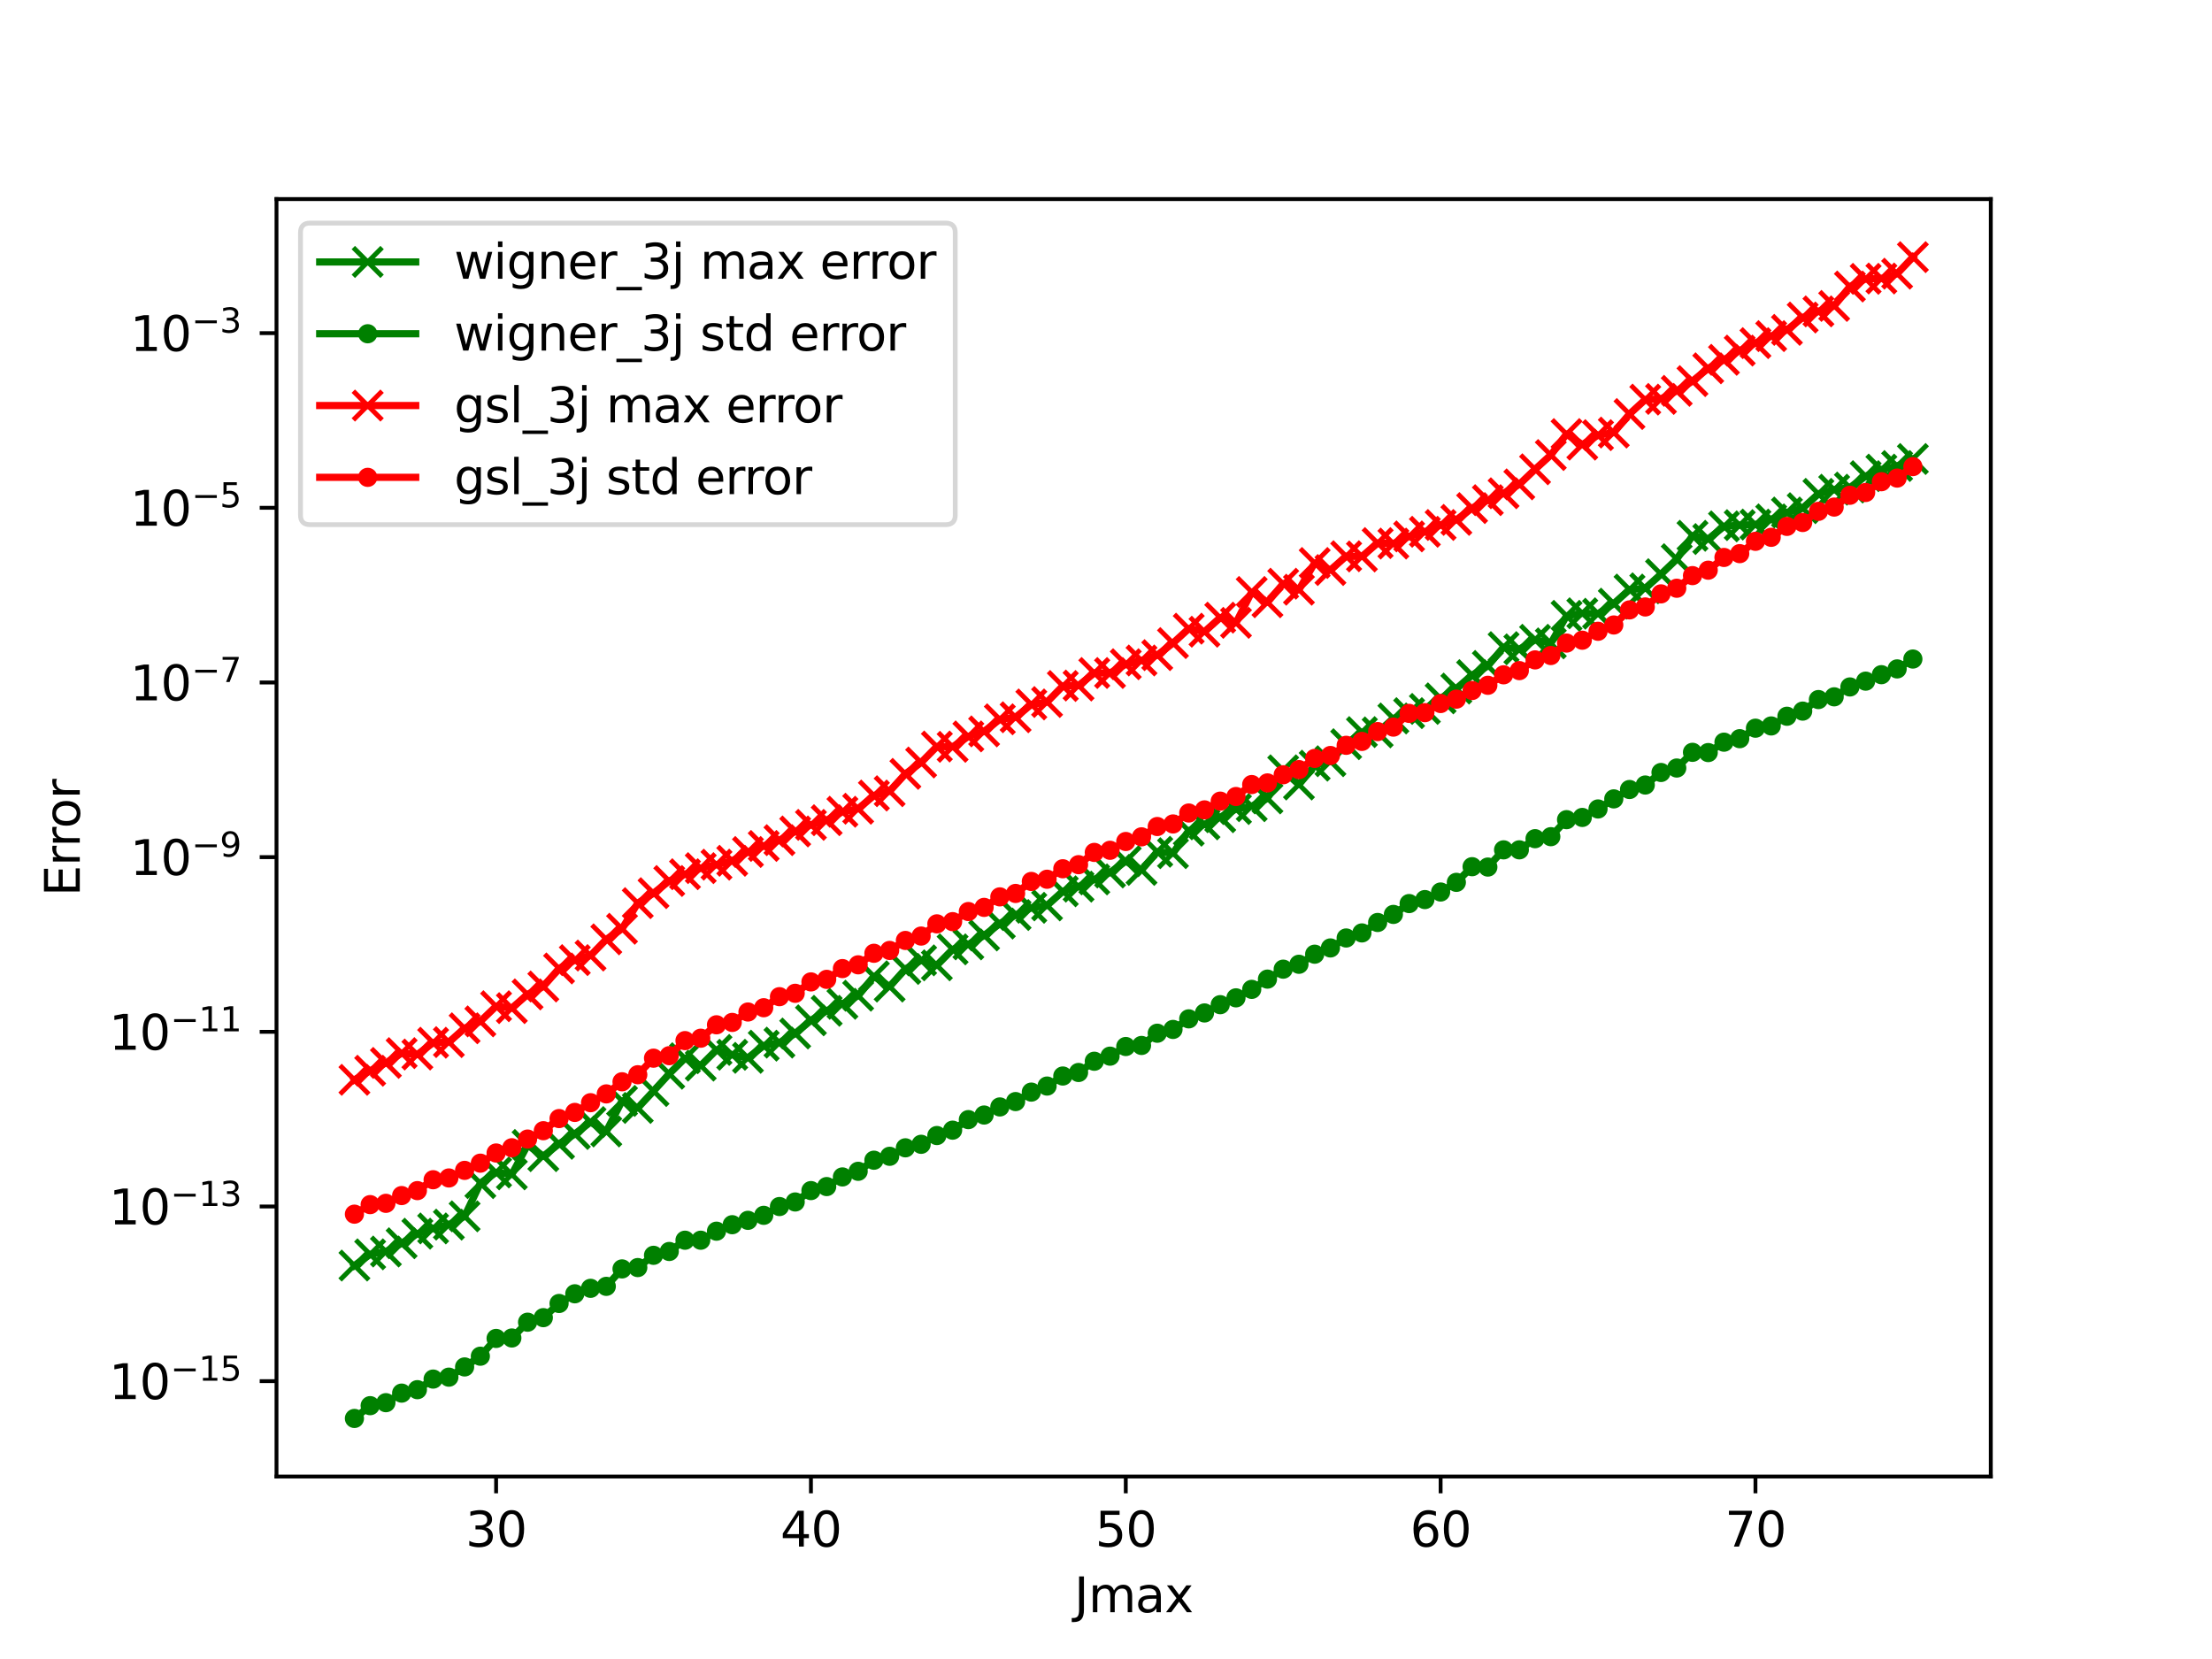 <?xml version="1.0" encoding="utf-8" standalone="no"?>
<!DOCTYPE svg PUBLIC "-//W3C//DTD SVG 1.1//EN"
  "http://www.w3.org/Graphics/SVG/1.1/DTD/svg11.dtd">
<svg xmlns:xlink="http://www.w3.org/1999/xlink" width="460.8pt" height="345.6pt" viewBox="0 0 460.8 345.6" xmlns="http://www.w3.org/2000/svg" version="1.1">
 <defs>
  <style type="text/css">*{stroke-linejoin: round; stroke-linecap: butt}</style>
 </defs>
 <g id="figure_1">
  <g id="patch_1">
   <path d="M 0 345.6 
L 460.8 345.6 
L 460.8 0 
L 0 0 
z
" style="fill: #ffffff"/>
  </g>
  <g id="axes_1">
   <g id="patch_2">
    <path d="M 57.6 307.584 
L 414.72 307.584 
L 414.72 41.472 
L 57.6 41.472 
z
" style="fill: #ffffff"/>
   </g>
   <g id="matplotlib.axis_1">
    <g id="xtick_1">
     <g id="line2d_1">
      <defs>
       <path id="m22f701bb2f" d="M 0 0 
L 0 3.5 
" style="stroke: #000000; stroke-width: 0.8"/>
      </defs>
      <g>
       <use xlink:href="#m22f701bb2f" x="103.347" y="307.584" style="stroke: #000000; stroke-width: 0.8"/>
      </g>
     </g>
     <g id="text_1">
      <!-- 30 -->
      <g transform="translate(96.984 322.182)scale(0.1 -0.1)">
       <defs>
        <path id="DejaVuSans-33" d="M 2597 2516 
Q 3050 2419 3304 2112 
Q 3559 1806 3559 1356 
Q 3559 666 3084 287 
Q 2609 -91 1734 -91 
Q 1441 -91 1130 -33 
Q 819 25 488 141 
L 488 750 
Q 750 597 1062 519 
Q 1375 441 1716 441 
Q 2309 441 2620 675 
Q 2931 909 2931 1356 
Q 2931 1769 2642 2001 
Q 2353 2234 1838 2234 
L 1294 2234 
L 1294 2753 
L 1863 2753 
Q 2328 2753 2575 2939 
Q 2822 3125 2822 3475 
Q 2822 3834 2567 4026 
Q 2313 4219 1838 4219 
Q 1578 4219 1281 4162 
Q 984 4106 628 3988 
L 628 4550 
Q 988 4650 1302 4700 
Q 1616 4750 1894 4750 
Q 2613 4750 3031 4423 
Q 3450 4097 3450 3541 
Q 3450 3153 3228 2886 
Q 3006 2619 2597 2516 
z
" transform="scale(0.016)"/>
        <path id="DejaVuSans-30" d="M 2034 4250 
Q 1547 4250 1301 3770 
Q 1056 3291 1056 2328 
Q 1056 1369 1301 889 
Q 1547 409 2034 409 
Q 2525 409 2770 889 
Q 3016 1369 3016 2328 
Q 3016 3291 2770 3770 
Q 2525 4250 2034 4250 
z
M 2034 4750 
Q 2819 4750 3233 4129 
Q 3647 3509 3647 2328 
Q 3647 1150 3233 529 
Q 2819 -91 2034 -91 
Q 1250 -91 836 529 
Q 422 1150 422 2328 
Q 422 3509 836 4129 
Q 1250 4750 2034 4750 
z
" transform="scale(0.016)"/>
       </defs>
       <use xlink:href="#DejaVuSans-33"/>
       <use xlink:href="#DejaVuSans-30" x="63.623"/>
      </g>
     </g>
    </g>
    <g id="xtick_2">
     <g id="line2d_2">
      <g>
       <use xlink:href="#m22f701bb2f" x="168.934" y="307.584" style="stroke: #000000; stroke-width: 0.8"/>
      </g>
     </g>
     <g id="text_2">
      <!-- 40 -->
      <g transform="translate(162.571 322.182)scale(0.1 -0.1)">
       <defs>
        <path id="DejaVuSans-34" d="M 2419 4116 
L 825 1625 
L 2419 1625 
L 2419 4116 
z
M 2253 4666 
L 3047 4666 
L 3047 1625 
L 3713 1625 
L 3713 1100 
L 3047 1100 
L 3047 0 
L 2419 0 
L 2419 1100 
L 313 1100 
L 313 1709 
L 2253 4666 
z
" transform="scale(0.016)"/>
       </defs>
       <use xlink:href="#DejaVuSans-34"/>
       <use xlink:href="#DejaVuSans-30" x="63.623"/>
      </g>
     </g>
    </g>
    <g id="xtick_3">
     <g id="line2d_3">
      <g>
       <use xlink:href="#m22f701bb2f" x="234.52" y="307.584" style="stroke: #000000; stroke-width: 0.8"/>
      </g>
     </g>
     <g id="text_3">
      <!-- 50 -->
      <g transform="translate(228.158 322.182)scale(0.1 -0.1)">
       <defs>
        <path id="DejaVuSans-35" d="M 691 4666 
L 3169 4666 
L 3169 4134 
L 1269 4134 
L 1269 2991 
Q 1406 3038 1543 3061 
Q 1681 3084 1819 3084 
Q 2600 3084 3056 2656 
Q 3513 2228 3513 1497 
Q 3513 744 3044 326 
Q 2575 -91 1722 -91 
Q 1428 -91 1123 -41 
Q 819 9 494 109 
L 494 744 
Q 775 591 1075 516 
Q 1375 441 1709 441 
Q 2250 441 2565 725 
Q 2881 1009 2881 1497 
Q 2881 1984 2565 2268 
Q 2250 2553 1709 2553 
Q 1456 2553 1204 2497 
Q 953 2441 691 2322 
L 691 4666 
z
" transform="scale(0.016)"/>
       </defs>
       <use xlink:href="#DejaVuSans-35"/>
       <use xlink:href="#DejaVuSans-30" x="63.623"/>
      </g>
     </g>
    </g>
    <g id="xtick_4">
     <g id="line2d_4">
      <g>
       <use xlink:href="#m22f701bb2f" x="300.107" y="307.584" style="stroke: #000000; stroke-width: 0.8"/>
      </g>
     </g>
     <g id="text_4">
      <!-- 60 -->
      <g transform="translate(293.745 322.182)scale(0.1 -0.1)">
       <defs>
        <path id="DejaVuSans-36" d="M 2113 2584 
Q 1688 2584 1439 2293 
Q 1191 2003 1191 1497 
Q 1191 994 1439 701 
Q 1688 409 2113 409 
Q 2538 409 2786 701 
Q 3034 994 3034 1497 
Q 3034 2003 2786 2293 
Q 2538 2584 2113 2584 
z
M 3366 4563 
L 3366 3988 
Q 3128 4100 2886 4159 
Q 2644 4219 2406 4219 
Q 1781 4219 1451 3797 
Q 1122 3375 1075 2522 
Q 1259 2794 1537 2939 
Q 1816 3084 2150 3084 
Q 2853 3084 3261 2657 
Q 3669 2231 3669 1497 
Q 3669 778 3244 343 
Q 2819 -91 2113 -91 
Q 1303 -91 875 529 
Q 447 1150 447 2328 
Q 447 3434 972 4092 
Q 1497 4750 2381 4750 
Q 2619 4750 2861 4703 
Q 3103 4656 3366 4563 
z
" transform="scale(0.016)"/>
       </defs>
       <use xlink:href="#DejaVuSans-36"/>
       <use xlink:href="#DejaVuSans-30" x="63.623"/>
      </g>
     </g>
    </g>
    <g id="xtick_5">
     <g id="line2d_5">
      <g>
       <use xlink:href="#m22f701bb2f" x="365.694" y="307.584" style="stroke: #000000; stroke-width: 0.8"/>
      </g>
     </g>
     <g id="text_5">
      <!-- 70 -->
      <g transform="translate(359.331 322.182)scale(0.1 -0.1)">
       <defs>
        <path id="DejaVuSans-37" d="M 525 4666 
L 3525 4666 
L 3525 4397 
L 1831 0 
L 1172 0 
L 2766 4134 
L 525 4134 
L 525 4666 
z
" transform="scale(0.016)"/>
       </defs>
       <use xlink:href="#DejaVuSans-37"/>
       <use xlink:href="#DejaVuSans-30" x="63.623"/>
      </g>
     </g>
    </g>
    <g id="text_6">
     <!-- Jmax -->
     <g transform="translate(223.791 335.861)scale(0.1 -0.1)">
      <defs>
       <path id="DejaVuSans-4a" d="M 628 4666 
L 1259 4666 
L 1259 325 
Q 1259 -519 939 -900 
Q 619 -1281 -91 -1281 
L -331 -1281 
L -331 -750 
L -134 -750 
Q 284 -750 456 -515 
Q 628 -281 628 325 
L 628 4666 
z
" transform="scale(0.016)"/>
       <path id="DejaVuSans-6d" d="M 3328 2828 
Q 3544 3216 3844 3400 
Q 4144 3584 4550 3584 
Q 5097 3584 5394 3201 
Q 5691 2819 5691 2113 
L 5691 0 
L 5113 0 
L 5113 2094 
Q 5113 2597 4934 2840 
Q 4756 3084 4391 3084 
Q 3944 3084 3684 2787 
Q 3425 2491 3425 1978 
L 3425 0 
L 2847 0 
L 2847 2094 
Q 2847 2600 2669 2842 
Q 2491 3084 2119 3084 
Q 1678 3084 1418 2786 
Q 1159 2488 1159 1978 
L 1159 0 
L 581 0 
L 581 3500 
L 1159 3500 
L 1159 2956 
Q 1356 3278 1631 3431 
Q 1906 3584 2284 3584 
Q 2666 3584 2933 3390 
Q 3200 3197 3328 2828 
z
" transform="scale(0.016)"/>
       <path id="DejaVuSans-61" d="M 2194 1759 
Q 1497 1759 1228 1600 
Q 959 1441 959 1056 
Q 959 750 1161 570 
Q 1363 391 1709 391 
Q 2188 391 2477 730 
Q 2766 1069 2766 1631 
L 2766 1759 
L 2194 1759 
z
M 3341 1997 
L 3341 0 
L 2766 0 
L 2766 531 
Q 2569 213 2275 61 
Q 1981 -91 1556 -91 
Q 1019 -91 701 211 
Q 384 513 384 1019 
Q 384 1609 779 1909 
Q 1175 2209 1959 2209 
L 2766 2209 
L 2766 2266 
Q 2766 2663 2505 2880 
Q 2244 3097 1772 3097 
Q 1472 3097 1187 3025 
Q 903 2953 641 2809 
L 641 3341 
Q 956 3463 1253 3523 
Q 1550 3584 1831 3584 
Q 2591 3584 2966 3190 
Q 3341 2797 3341 1997 
z
" transform="scale(0.016)"/>
       <path id="DejaVuSans-78" d="M 3513 3500 
L 2247 1797 
L 3578 0 
L 2900 0 
L 1881 1375 
L 863 0 
L 184 0 
L 1544 1831 
L 300 3500 
L 978 3500 
L 1906 2253 
L 2834 3500 
L 3513 3500 
z
" transform="scale(0.016)"/>
      </defs>
      <use xlink:href="#DejaVuSans-4a"/>
      <use xlink:href="#DejaVuSans-6d" x="29.492"/>
      <use xlink:href="#DejaVuSans-61" x="126.904"/>
      <use xlink:href="#DejaVuSans-78" x="188.184"/>
     </g>
    </g>
   </g>
   <g id="matplotlib.axis_2">
    <g id="ytick_1">
     <g id="line2d_6">
      <defs>
       <path id="m80796650f7" d="M 0 0 
L -3.5 0 
" style="stroke: #000000; stroke-width: 0.8"/>
      </defs>
      <g>
       <use xlink:href="#m80796650f7" x="57.6" y="287.721" style="stroke: #000000; stroke-width: 0.8"/>
      </g>
     </g>
     <g id="text_7">
      <!-- $\mathdefault{10^{-15}}$ -->
      <g transform="translate(22.7 291.521)scale(0.1 -0.1)">
       <defs>
        <path id="DejaVuSans-31" d="M 794 531 
L 1825 531 
L 1825 4091 
L 703 3866 
L 703 4441 
L 1819 4666 
L 2450 4666 
L 2450 531 
L 3481 531 
L 3481 0 
L 794 0 
L 794 531 
z
" transform="scale(0.016)"/>
        <path id="DejaVuSans-2212" d="M 678 2272 
L 4684 2272 
L 4684 1741 
L 678 1741 
L 678 2272 
z
" transform="scale(0.016)"/>
       </defs>
       <use xlink:href="#DejaVuSans-31" transform="translate(0 0.684)"/>
       <use xlink:href="#DejaVuSans-30" transform="translate(63.623 0.684)"/>
       <use xlink:href="#DejaVuSans-2212" transform="translate(128.203 38.966)scale(0.7)"/>
       <use xlink:href="#DejaVuSans-31" transform="translate(186.855 38.966)scale(0.7)"/>
       <use xlink:href="#DejaVuSans-35" transform="translate(231.392 38.966)scale(0.7)"/>
      </g>
     </g>
    </g>
    <g id="ytick_2">
     <g id="line2d_7">
      <g>
       <use xlink:href="#m80796650f7" x="57.6" y="251.334" style="stroke: #000000; stroke-width: 0.8"/>
      </g>
     </g>
     <g id="text_8">
      <!-- $\mathdefault{10^{-13}}$ -->
      <g transform="translate(22.7 255.133)scale(0.1 -0.1)">
       <use xlink:href="#DejaVuSans-31" transform="translate(0 0.766)"/>
       <use xlink:href="#DejaVuSans-30" transform="translate(63.623 0.766)"/>
       <use xlink:href="#DejaVuSans-2212" transform="translate(128.203 39.047)scale(0.7)"/>
       <use xlink:href="#DejaVuSans-31" transform="translate(186.855 39.047)scale(0.7)"/>
       <use xlink:href="#DejaVuSans-33" transform="translate(231.392 39.047)scale(0.7)"/>
      </g>
     </g>
    </g>
    <g id="ytick_3">
     <g id="line2d_8">
      <g>
       <use xlink:href="#m80796650f7" x="57.6" y="214.946" style="stroke: #000000; stroke-width: 0.8"/>
      </g>
     </g>
     <g id="text_9">
      <!-- $\mathdefault{10^{-11}}$ -->
      <g transform="translate(22.7 218.745)scale(0.1 -0.1)">
       <use xlink:href="#DejaVuSans-31" transform="translate(0 0.684)"/>
       <use xlink:href="#DejaVuSans-30" transform="translate(63.623 0.684)"/>
       <use xlink:href="#DejaVuSans-2212" transform="translate(128.203 38.966)scale(0.7)"/>
       <use xlink:href="#DejaVuSans-31" transform="translate(186.855 38.966)scale(0.7)"/>
       <use xlink:href="#DejaVuSans-31" transform="translate(231.392 38.966)scale(0.7)"/>
      </g>
     </g>
    </g>
    <g id="ytick_4">
     <g id="line2d_9">
      <g>
       <use xlink:href="#m80796650f7" x="57.6" y="178.558" style="stroke: #000000; stroke-width: 0.8"/>
      </g>
     </g>
     <g id="text_10">
      <!-- $\mathdefault{10^{-9}}$ -->
      <g transform="translate(27.1 182.357)scale(0.1 -0.1)">
       <defs>
        <path id="DejaVuSans-39" d="M 703 97 
L 703 672 
Q 941 559 1184 500 
Q 1428 441 1663 441 
Q 2288 441 2617 861 
Q 2947 1281 2994 2138 
Q 2813 1869 2534 1725 
Q 2256 1581 1919 1581 
Q 1219 1581 811 2004 
Q 403 2428 403 3163 
Q 403 3881 828 4315 
Q 1253 4750 1959 4750 
Q 2769 4750 3195 4129 
Q 3622 3509 3622 2328 
Q 3622 1225 3098 567 
Q 2575 -91 1691 -91 
Q 1453 -91 1209 -44 
Q 966 3 703 97 
z
M 1959 2075 
Q 2384 2075 2632 2365 
Q 2881 2656 2881 3163 
Q 2881 3666 2632 3958 
Q 2384 4250 1959 4250 
Q 1534 4250 1286 3958 
Q 1038 3666 1038 3163 
Q 1038 2656 1286 2365 
Q 1534 2075 1959 2075 
z
" transform="scale(0.016)"/>
       </defs>
       <use xlink:href="#DejaVuSans-31" transform="translate(0 0.766)"/>
       <use xlink:href="#DejaVuSans-30" transform="translate(63.623 0.766)"/>
       <use xlink:href="#DejaVuSans-2212" transform="translate(128.203 39.047)scale(0.7)"/>
       <use xlink:href="#DejaVuSans-39" transform="translate(186.855 39.047)scale(0.7)"/>
      </g>
     </g>
    </g>
    <g id="ytick_5">
     <g id="line2d_10">
      <g>
       <use xlink:href="#m80796650f7" x="57.6" y="142.171" style="stroke: #000000; stroke-width: 0.8"/>
      </g>
     </g>
     <g id="text_11">
      <!-- $\mathdefault{10^{-7}}$ -->
      <g transform="translate(27.1 145.97)scale(0.1 -0.1)">
       <use xlink:href="#DejaVuSans-31" transform="translate(0 0.684)"/>
       <use xlink:href="#DejaVuSans-30" transform="translate(63.623 0.684)"/>
       <use xlink:href="#DejaVuSans-2212" transform="translate(128.203 38.966)scale(0.7)"/>
       <use xlink:href="#DejaVuSans-37" transform="translate(186.855 38.966)scale(0.7)"/>
      </g>
     </g>
    </g>
    <g id="ytick_6">
     <g id="line2d_11">
      <g>
       <use xlink:href="#m80796650f7" x="57.6" y="105.783" style="stroke: #000000; stroke-width: 0.8"/>
      </g>
     </g>
     <g id="text_12">
      <!-- $\mathdefault{10^{-5}}$ -->
      <g transform="translate(27.1 109.582)scale(0.1 -0.1)">
       <use xlink:href="#DejaVuSans-31" transform="translate(0 0.684)"/>
       <use xlink:href="#DejaVuSans-30" transform="translate(63.623 0.684)"/>
       <use xlink:href="#DejaVuSans-2212" transform="translate(128.203 38.966)scale(0.7)"/>
       <use xlink:href="#DejaVuSans-35" transform="translate(186.855 38.966)scale(0.7)"/>
      </g>
     </g>
    </g>
    <g id="ytick_7">
     <g id="line2d_12">
      <g>
       <use xlink:href="#m80796650f7" x="57.6" y="69.395" style="stroke: #000000; stroke-width: 0.8"/>
      </g>
     </g>
     <g id="text_13">
      <!-- $\mathdefault{10^{-3}}$ -->
      <g transform="translate(27.1 73.194)scale(0.1 -0.1)">
       <use xlink:href="#DejaVuSans-31" transform="translate(0 0.766)"/>
       <use xlink:href="#DejaVuSans-30" transform="translate(63.623 0.766)"/>
       <use xlink:href="#DejaVuSans-2212" transform="translate(128.203 39.047)scale(0.7)"/>
       <use xlink:href="#DejaVuSans-33" transform="translate(186.855 39.047)scale(0.7)"/>
      </g>
     </g>
    </g>
    <g id="text_14">
     <!-- Error -->
     <g transform="translate(16.62 186.713)rotate(-90)scale(0.1 -0.1)">
      <defs>
       <path id="DejaVuSans-45" d="M 628 4666 
L 3578 4666 
L 3578 4134 
L 1259 4134 
L 1259 2753 
L 3481 2753 
L 3481 2222 
L 1259 2222 
L 1259 531 
L 3634 531 
L 3634 0 
L 628 0 
L 628 4666 
z
" transform="scale(0.016)"/>
       <path id="DejaVuSans-72" d="M 2631 2963 
Q 2534 3019 2420 3045 
Q 2306 3072 2169 3072 
Q 1681 3072 1420 2755 
Q 1159 2438 1159 1844 
L 1159 0 
L 581 0 
L 581 3500 
L 1159 3500 
L 1159 2956 
Q 1341 3275 1631 3429 
Q 1922 3584 2338 3584 
Q 2397 3584 2469 3576 
Q 2541 3569 2628 3553 
L 2631 2963 
z
" transform="scale(0.016)"/>
       <path id="DejaVuSans-6f" d="M 1959 3097 
Q 1497 3097 1228 2736 
Q 959 2375 959 1747 
Q 959 1119 1226 758 
Q 1494 397 1959 397 
Q 2419 397 2687 759 
Q 2956 1122 2956 1747 
Q 2956 2369 2687 2733 
Q 2419 3097 1959 3097 
z
M 1959 3584 
Q 2709 3584 3137 3096 
Q 3566 2609 3566 1747 
Q 3566 888 3137 398 
Q 2709 -91 1959 -91 
Q 1206 -91 779 398 
Q 353 888 353 1747 
Q 353 2609 779 3096 
Q 1206 3584 1959 3584 
z
" transform="scale(0.016)"/>
      </defs>
      <use xlink:href="#DejaVuSans-45"/>
      <use xlink:href="#DejaVuSans-72" x="63.184"/>
      <use xlink:href="#DejaVuSans-72" x="102.547"/>
      <use xlink:href="#DejaVuSans-6f" x="141.41"/>
      <use xlink:href="#DejaVuSans-72" x="202.592"/>
     </g>
    </g>
   </g>
   <g id="line2d_13">
    <path d="M 73.833 263.638 
L 77.112 261.3 
L 80.391 260.715 
L 83.671 258.992 
L 86.95 256.999 
L 90.229 255.905 
L 93.509 255.114 
L 96.788 253.383 
L 100.067 246.469 
L 103.347 244.241 
L 106.626 244.647 
L 109.905 238.516 
L 113.185 240.85 
L 116.464 238.279 
L 119.743 236.229 
L 123.023 233.747 
L 126.302 235.707 
L 129.581 229.341 
L 132.861 230.807 
L 136.14 227.284 
L 139.42 223.68 
L 142.699 220.451 
L 145.978 221.989 
L 149.258 218.72 
L 152.537 219.726 
L 155.816 220.364 
L 159.096 217.829 
L 162.375 217.194 
L 165.654 215.296 
L 168.934 212.553 
L 172.213 210.57 
L 175.492 209.108 
L 178.772 207.423 
L 182.051 203.379 
L 185.33 205.522 
L 188.61 201.854 
L 191.889 200.058 
L 195.168 201.096 
L 198.448 197.767 
L 201.727 196.735 
L 205.006 194.873 
L 208.286 192.394 
L 211.565 190.619 
L 214.844 189.11 
L 218.124 188.615 
L 221.403 185.673 
L 224.682 184.706 
L 227.962 183.198 
L 231.241 181.758 
L 234.52 179.396 
L 237.8 181.22 
L 241.079 177.438 
L 244.358 177.732 
L 247.638 173.049 
L 250.917 171.731 
L 254.196 170.246 
L 257.476 168.543 
L 260.755 167.95 
L 264.034 166.328 
L 267.314 160.47 
L 270.593 163.43 
L 273.872 159.503 
L 277.152 158.579 
L 280.431 155.034 
L 283.71 152.507 
L 286.99 152.568 
L 290.269 149.667 
L 293.548 148.564 
L 296.828 147.677 
L 300.107 145.479 
L 303.386 143.441 
L 306.666 140.642 
L 309.945 138.722 
L 313.224 134.805 
L 316.504 135.268 
L 319.783 133.276 
L 323.062 134.021 
L 326.342 128.286 
L 329.621 127.756 
L 332.9 127.848 
L 336.18 125.752 
L 339.459 122.813 
L 342.739 122.557 
L 346.018 119.612 
L 349.297 116.484 
L 352.577 111.611 
L 355.856 112.295 
L 359.135 109.651 
L 362.415 109.395 
L 365.694 109.277 
L 368.973 108.197 
L 372.253 106.765 
L 375.532 105.864 
L 378.811 102.877 
L 382.091 102.013 
L 385.37 101.561 
L 388.649 99.193 
L 391.929 97.823 
L 395.208 97.08 
L 398.487 95.615 
" clip-path="url(#pea73bc857e)" style="fill: none; stroke: #008000; stroke-width: 1.5; stroke-linecap: square"/>
    <defs>
     <path id="m9f1789728b" d="M -3 3 
L 3 -3 
M -3 -3 
L 3 3 
" style="stroke: #008000"/>
    </defs>
    <g clip-path="url(#pea73bc857e)">
     <use xlink:href="#m9f1789728b" x="73.833" y="263.638" style="fill: #008000; stroke: #008000"/>
     <use xlink:href="#m9f1789728b" x="77.112" y="261.3" style="fill: #008000; stroke: #008000"/>
     <use xlink:href="#m9f1789728b" x="80.391" y="260.715" style="fill: #008000; stroke: #008000"/>
     <use xlink:href="#m9f1789728b" x="83.671" y="258.992" style="fill: #008000; stroke: #008000"/>
     <use xlink:href="#m9f1789728b" x="86.95" y="256.999" style="fill: #008000; stroke: #008000"/>
     <use xlink:href="#m9f1789728b" x="90.229" y="255.905" style="fill: #008000; stroke: #008000"/>
     <use xlink:href="#m9f1789728b" x="93.509" y="255.114" style="fill: #008000; stroke: #008000"/>
     <use xlink:href="#m9f1789728b" x="96.788" y="253.383" style="fill: #008000; stroke: #008000"/>
     <use xlink:href="#m9f1789728b" x="100.067" y="246.469" style="fill: #008000; stroke: #008000"/>
     <use xlink:href="#m9f1789728b" x="103.347" y="244.241" style="fill: #008000; stroke: #008000"/>
     <use xlink:href="#m9f1789728b" x="106.626" y="244.647" style="fill: #008000; stroke: #008000"/>
     <use xlink:href="#m9f1789728b" x="109.905" y="238.516" style="fill: #008000; stroke: #008000"/>
     <use xlink:href="#m9f1789728b" x="113.185" y="240.85" style="fill: #008000; stroke: #008000"/>
     <use xlink:href="#m9f1789728b" x="116.464" y="238.279" style="fill: #008000; stroke: #008000"/>
     <use xlink:href="#m9f1789728b" x="119.743" y="236.229" style="fill: #008000; stroke: #008000"/>
     <use xlink:href="#m9f1789728b" x="123.023" y="233.747" style="fill: #008000; stroke: #008000"/>
     <use xlink:href="#m9f1789728b" x="126.302" y="235.707" style="fill: #008000; stroke: #008000"/>
     <use xlink:href="#m9f1789728b" x="129.581" y="229.341" style="fill: #008000; stroke: #008000"/>
     <use xlink:href="#m9f1789728b" x="132.861" y="230.807" style="fill: #008000; stroke: #008000"/>
     <use xlink:href="#m9f1789728b" x="136.14" y="227.284" style="fill: #008000; stroke: #008000"/>
     <use xlink:href="#m9f1789728b" x="139.42" y="223.68" style="fill: #008000; stroke: #008000"/>
     <use xlink:href="#m9f1789728b" x="142.699" y="220.451" style="fill: #008000; stroke: #008000"/>
     <use xlink:href="#m9f1789728b" x="145.978" y="221.989" style="fill: #008000; stroke: #008000"/>
     <use xlink:href="#m9f1789728b" x="149.258" y="218.72" style="fill: #008000; stroke: #008000"/>
     <use xlink:href="#m9f1789728b" x="152.537" y="219.726" style="fill: #008000; stroke: #008000"/>
     <use xlink:href="#m9f1789728b" x="155.816" y="220.364" style="fill: #008000; stroke: #008000"/>
     <use xlink:href="#m9f1789728b" x="159.096" y="217.829" style="fill: #008000; stroke: #008000"/>
     <use xlink:href="#m9f1789728b" x="162.375" y="217.194" style="fill: #008000; stroke: #008000"/>
     <use xlink:href="#m9f1789728b" x="165.654" y="215.296" style="fill: #008000; stroke: #008000"/>
     <use xlink:href="#m9f1789728b" x="168.934" y="212.553" style="fill: #008000; stroke: #008000"/>
     <use xlink:href="#m9f1789728b" x="172.213" y="210.57" style="fill: #008000; stroke: #008000"/>
     <use xlink:href="#m9f1789728b" x="175.492" y="209.108" style="fill: #008000; stroke: #008000"/>
     <use xlink:href="#m9f1789728b" x="178.772" y="207.423" style="fill: #008000; stroke: #008000"/>
     <use xlink:href="#m9f1789728b" x="182.051" y="203.379" style="fill: #008000; stroke: #008000"/>
     <use xlink:href="#m9f1789728b" x="185.33" y="205.522" style="fill: #008000; stroke: #008000"/>
     <use xlink:href="#m9f1789728b" x="188.61" y="201.854" style="fill: #008000; stroke: #008000"/>
     <use xlink:href="#m9f1789728b" x="191.889" y="200.058" style="fill: #008000; stroke: #008000"/>
     <use xlink:href="#m9f1789728b" x="195.168" y="201.096" style="fill: #008000; stroke: #008000"/>
     <use xlink:href="#m9f1789728b" x="198.448" y="197.767" style="fill: #008000; stroke: #008000"/>
     <use xlink:href="#m9f1789728b" x="201.727" y="196.735" style="fill: #008000; stroke: #008000"/>
     <use xlink:href="#m9f1789728b" x="205.006" y="194.873" style="fill: #008000; stroke: #008000"/>
     <use xlink:href="#m9f1789728b" x="208.286" y="192.394" style="fill: #008000; stroke: #008000"/>
     <use xlink:href="#m9f1789728b" x="211.565" y="190.619" style="fill: #008000; stroke: #008000"/>
     <use xlink:href="#m9f1789728b" x="214.844" y="189.11" style="fill: #008000; stroke: #008000"/>
     <use xlink:href="#m9f1789728b" x="218.124" y="188.615" style="fill: #008000; stroke: #008000"/>
     <use xlink:href="#m9f1789728b" x="221.403" y="185.673" style="fill: #008000; stroke: #008000"/>
     <use xlink:href="#m9f1789728b" x="224.682" y="184.706" style="fill: #008000; stroke: #008000"/>
     <use xlink:href="#m9f1789728b" x="227.962" y="183.198" style="fill: #008000; stroke: #008000"/>
     <use xlink:href="#m9f1789728b" x="231.241" y="181.758" style="fill: #008000; stroke: #008000"/>
     <use xlink:href="#m9f1789728b" x="234.52" y="179.396" style="fill: #008000; stroke: #008000"/>
     <use xlink:href="#m9f1789728b" x="237.8" y="181.22" style="fill: #008000; stroke: #008000"/>
     <use xlink:href="#m9f1789728b" x="241.079" y="177.438" style="fill: #008000; stroke: #008000"/>
     <use xlink:href="#m9f1789728b" x="244.358" y="177.732" style="fill: #008000; stroke: #008000"/>
     <use xlink:href="#m9f1789728b" x="247.638" y="173.049" style="fill: #008000; stroke: #008000"/>
     <use xlink:href="#m9f1789728b" x="250.917" y="171.731" style="fill: #008000; stroke: #008000"/>
     <use xlink:href="#m9f1789728b" x="254.196" y="170.246" style="fill: #008000; stroke: #008000"/>
     <use xlink:href="#m9f1789728b" x="257.476" y="168.543" style="fill: #008000; stroke: #008000"/>
     <use xlink:href="#m9f1789728b" x="260.755" y="167.95" style="fill: #008000; stroke: #008000"/>
     <use xlink:href="#m9f1789728b" x="264.034" y="166.328" style="fill: #008000; stroke: #008000"/>
     <use xlink:href="#m9f1789728b" x="267.314" y="160.47" style="fill: #008000; stroke: #008000"/>
     <use xlink:href="#m9f1789728b" x="270.593" y="163.43" style="fill: #008000; stroke: #008000"/>
     <use xlink:href="#m9f1789728b" x="273.872" y="159.503" style="fill: #008000; stroke: #008000"/>
     <use xlink:href="#m9f1789728b" x="277.152" y="158.579" style="fill: #008000; stroke: #008000"/>
     <use xlink:href="#m9f1789728b" x="280.431" y="155.034" style="fill: #008000; stroke: #008000"/>
     <use xlink:href="#m9f1789728b" x="283.71" y="152.507" style="fill: #008000; stroke: #008000"/>
     <use xlink:href="#m9f1789728b" x="286.99" y="152.568" style="fill: #008000; stroke: #008000"/>
     <use xlink:href="#m9f1789728b" x="290.269" y="149.667" style="fill: #008000; stroke: #008000"/>
     <use xlink:href="#m9f1789728b" x="293.548" y="148.564" style="fill: #008000; stroke: #008000"/>
     <use xlink:href="#m9f1789728b" x="296.828" y="147.677" style="fill: #008000; stroke: #008000"/>
     <use xlink:href="#m9f1789728b" x="300.107" y="145.479" style="fill: #008000; stroke: #008000"/>
     <use xlink:href="#m9f1789728b" x="303.386" y="143.441" style="fill: #008000; stroke: #008000"/>
     <use xlink:href="#m9f1789728b" x="306.666" y="140.642" style="fill: #008000; stroke: #008000"/>
     <use xlink:href="#m9f1789728b" x="309.945" y="138.722" style="fill: #008000; stroke: #008000"/>
     <use xlink:href="#m9f1789728b" x="313.224" y="134.805" style="fill: #008000; stroke: #008000"/>
     <use xlink:href="#m9f1789728b" x="316.504" y="135.268" style="fill: #008000; stroke: #008000"/>
     <use xlink:href="#m9f1789728b" x="319.783" y="133.276" style="fill: #008000; stroke: #008000"/>
     <use xlink:href="#m9f1789728b" x="323.062" y="134.021" style="fill: #008000; stroke: #008000"/>
     <use xlink:href="#m9f1789728b" x="326.342" y="128.286" style="fill: #008000; stroke: #008000"/>
     <use xlink:href="#m9f1789728b" x="329.621" y="127.756" style="fill: #008000; stroke: #008000"/>
     <use xlink:href="#m9f1789728b" x="332.9" y="127.848" style="fill: #008000; stroke: #008000"/>
     <use xlink:href="#m9f1789728b" x="336.18" y="125.752" style="fill: #008000; stroke: #008000"/>
     <use xlink:href="#m9f1789728b" x="339.459" y="122.813" style="fill: #008000; stroke: #008000"/>
     <use xlink:href="#m9f1789728b" x="342.739" y="122.557" style="fill: #008000; stroke: #008000"/>
     <use xlink:href="#m9f1789728b" x="346.018" y="119.612" style="fill: #008000; stroke: #008000"/>
     <use xlink:href="#m9f1789728b" x="349.297" y="116.484" style="fill: #008000; stroke: #008000"/>
     <use xlink:href="#m9f1789728b" x="352.577" y="111.611" style="fill: #008000; stroke: #008000"/>
     <use xlink:href="#m9f1789728b" x="355.856" y="112.295" style="fill: #008000; stroke: #008000"/>
     <use xlink:href="#m9f1789728b" x="359.135" y="109.651" style="fill: #008000; stroke: #008000"/>
     <use xlink:href="#m9f1789728b" x="362.415" y="109.395" style="fill: #008000; stroke: #008000"/>
     <use xlink:href="#m9f1789728b" x="365.694" y="109.277" style="fill: #008000; stroke: #008000"/>
     <use xlink:href="#m9f1789728b" x="368.973" y="108.197" style="fill: #008000; stroke: #008000"/>
     <use xlink:href="#m9f1789728b" x="372.253" y="106.765" style="fill: #008000; stroke: #008000"/>
     <use xlink:href="#m9f1789728b" x="375.532" y="105.864" style="fill: #008000; stroke: #008000"/>
     <use xlink:href="#m9f1789728b" x="378.811" y="102.877" style="fill: #008000; stroke: #008000"/>
     <use xlink:href="#m9f1789728b" x="382.091" y="102.013" style="fill: #008000; stroke: #008000"/>
     <use xlink:href="#m9f1789728b" x="385.37" y="101.561" style="fill: #008000; stroke: #008000"/>
     <use xlink:href="#m9f1789728b" x="388.649" y="99.193" style="fill: #008000; stroke: #008000"/>
     <use xlink:href="#m9f1789728b" x="391.929" y="97.823" style="fill: #008000; stroke: #008000"/>
     <use xlink:href="#m9f1789728b" x="395.208" y="97.08" style="fill: #008000; stroke: #008000"/>
     <use xlink:href="#m9f1789728b" x="398.487" y="95.615" style="fill: #008000; stroke: #008000"/>
    </g>
   </g>
   <g id="line2d_14">
    <path d="M 73.833 295.488 
L 77.112 292.825 
L 80.391 292.203 
L 83.671 290.211 
L 86.95 289.494 
L 90.229 287.287 
L 93.509 286.887 
L 96.788 284.757 
L 100.067 282.523 
L 103.347 278.82 
L 106.626 278.727 
L 109.905 275.438 
L 113.185 274.491 
L 116.464 271.537 
L 119.743 269.519 
L 123.023 268.381 
L 126.302 267.971 
L 129.581 264.337 
L 132.861 264.057 
L 136.14 261.505 
L 139.42 260.705 
L 142.699 258.358 
L 145.978 258.359 
L 149.258 256.479 
L 152.537 255.128 
L 155.816 254.219 
L 159.096 253.175 
L 162.375 251.344 
L 165.654 250.393 
L 168.934 248.021 
L 172.213 247.185 
L 175.492 245.175 
L 178.772 244.004 
L 182.051 241.693 
L 185.33 240.879 
L 188.61 239.111 
L 191.889 238.378 
L 195.168 236.553 
L 198.448 235.435 
L 201.727 233.237 
L 205.006 232.281 
L 208.286 230.595 
L 211.565 229.478 
L 214.844 227.505 
L 218.124 226.245 
L 221.403 224.154 
L 224.682 223.418 
L 227.962 221.077 
L 231.241 220.018 
L 234.52 218.008 
L 237.8 217.786 
L 241.079 215.24 
L 244.358 214.45 
L 247.638 212.246 
L 250.917 211.016 
L 254.196 209.292 
L 257.476 207.869 
L 260.755 206.102 
L 264.034 203.967 
L 267.314 201.894 
L 270.593 200.877 
L 273.872 198.777 
L 277.152 197.474 
L 280.431 195.399 
L 283.71 194.344 
L 286.99 192.168 
L 290.269 190.489 
L 293.548 188.23 
L 296.828 187.395 
L 300.107 185.821 
L 303.386 183.811 
L 306.666 180.546 
L 309.945 180.625 
L 313.224 177.039 
L 316.504 177.036 
L 319.783 174.712 
L 323.062 174.296 
L 326.342 170.751 
L 329.621 170.288 
L 332.9 168.522 
L 336.18 166.422 
L 339.459 164.467 
L 342.739 163.534 
L 346.018 160.921 
L 349.297 159.993 
L 352.577 156.723 
L 355.856 156.775 
L 359.135 154.609 
L 362.415 153.881 
L 365.694 151.694 
L 368.973 151.228 
L 372.253 149.208 
L 375.532 148.137 
L 378.811 145.73 
L 382.091 145.161 
L 385.37 143.105 
L 388.649 141.896 
L 391.929 140.549 
L 395.208 139.346 
L 398.487 137.29 
" clip-path="url(#pea73bc857e)" style="fill: none; stroke: #008000; stroke-width: 1.5; stroke-linecap: square"/>
    <defs>
     <path id="m51b32e8337" d="M 0 1.5 
C 0.398 1.5 0.779 1.342 1.061 1.061 
C 1.342 0.779 1.5 0.398 1.5 0 
C 1.5 -0.398 1.342 -0.779 1.061 -1.061 
C 0.779 -1.342 0.398 -1.5 0 -1.5 
C -0.398 -1.5 -0.779 -1.342 -1.061 -1.061 
C -1.342 -0.779 -1.5 -0.398 -1.5 0 
C -1.5 0.398 -1.342 0.779 -1.061 1.061 
C -0.779 1.342 -0.398 1.5 0 1.5 
z
" style="stroke: #008000"/>
    </defs>
    <g clip-path="url(#pea73bc857e)">
     <use xlink:href="#m51b32e8337" x="73.833" y="295.488" style="fill: #008000; stroke: #008000"/>
     <use xlink:href="#m51b32e8337" x="77.112" y="292.825" style="fill: #008000; stroke: #008000"/>
     <use xlink:href="#m51b32e8337" x="80.391" y="292.203" style="fill: #008000; stroke: #008000"/>
     <use xlink:href="#m51b32e8337" x="83.671" y="290.211" style="fill: #008000; stroke: #008000"/>
     <use xlink:href="#m51b32e8337" x="86.95" y="289.494" style="fill: #008000; stroke: #008000"/>
     <use xlink:href="#m51b32e8337" x="90.229" y="287.287" style="fill: #008000; stroke: #008000"/>
     <use xlink:href="#m51b32e8337" x="93.509" y="286.887" style="fill: #008000; stroke: #008000"/>
     <use xlink:href="#m51b32e8337" x="96.788" y="284.757" style="fill: #008000; stroke: #008000"/>
     <use xlink:href="#m51b32e8337" x="100.067" y="282.523" style="fill: #008000; stroke: #008000"/>
     <use xlink:href="#m51b32e8337" x="103.347" y="278.82" style="fill: #008000; stroke: #008000"/>
     <use xlink:href="#m51b32e8337" x="106.626" y="278.727" style="fill: #008000; stroke: #008000"/>
     <use xlink:href="#m51b32e8337" x="109.905" y="275.438" style="fill: #008000; stroke: #008000"/>
     <use xlink:href="#m51b32e8337" x="113.185" y="274.491" style="fill: #008000; stroke: #008000"/>
     <use xlink:href="#m51b32e8337" x="116.464" y="271.537" style="fill: #008000; stroke: #008000"/>
     <use xlink:href="#m51b32e8337" x="119.743" y="269.519" style="fill: #008000; stroke: #008000"/>
     <use xlink:href="#m51b32e8337" x="123.023" y="268.381" style="fill: #008000; stroke: #008000"/>
     <use xlink:href="#m51b32e8337" x="126.302" y="267.971" style="fill: #008000; stroke: #008000"/>
     <use xlink:href="#m51b32e8337" x="129.581" y="264.337" style="fill: #008000; stroke: #008000"/>
     <use xlink:href="#m51b32e8337" x="132.861" y="264.057" style="fill: #008000; stroke: #008000"/>
     <use xlink:href="#m51b32e8337" x="136.14" y="261.505" style="fill: #008000; stroke: #008000"/>
     <use xlink:href="#m51b32e8337" x="139.42" y="260.705" style="fill: #008000; stroke: #008000"/>
     <use xlink:href="#m51b32e8337" x="142.699" y="258.358" style="fill: #008000; stroke: #008000"/>
     <use xlink:href="#m51b32e8337" x="145.978" y="258.359" style="fill: #008000; stroke: #008000"/>
     <use xlink:href="#m51b32e8337" x="149.258" y="256.479" style="fill: #008000; stroke: #008000"/>
     <use xlink:href="#m51b32e8337" x="152.537" y="255.128" style="fill: #008000; stroke: #008000"/>
     <use xlink:href="#m51b32e8337" x="155.816" y="254.219" style="fill: #008000; stroke: #008000"/>
     <use xlink:href="#m51b32e8337" x="159.096" y="253.175" style="fill: #008000; stroke: #008000"/>
     <use xlink:href="#m51b32e8337" x="162.375" y="251.344" style="fill: #008000; stroke: #008000"/>
     <use xlink:href="#m51b32e8337" x="165.654" y="250.393" style="fill: #008000; stroke: #008000"/>
     <use xlink:href="#m51b32e8337" x="168.934" y="248.021" style="fill: #008000; stroke: #008000"/>
     <use xlink:href="#m51b32e8337" x="172.213" y="247.185" style="fill: #008000; stroke: #008000"/>
     <use xlink:href="#m51b32e8337" x="175.492" y="245.175" style="fill: #008000; stroke: #008000"/>
     <use xlink:href="#m51b32e8337" x="178.772" y="244.004" style="fill: #008000; stroke: #008000"/>
     <use xlink:href="#m51b32e8337" x="182.051" y="241.693" style="fill: #008000; stroke: #008000"/>
     <use xlink:href="#m51b32e8337" x="185.33" y="240.879" style="fill: #008000; stroke: #008000"/>
     <use xlink:href="#m51b32e8337" x="188.61" y="239.111" style="fill: #008000; stroke: #008000"/>
     <use xlink:href="#m51b32e8337" x="191.889" y="238.378" style="fill: #008000; stroke: #008000"/>
     <use xlink:href="#m51b32e8337" x="195.168" y="236.553" style="fill: #008000; stroke: #008000"/>
     <use xlink:href="#m51b32e8337" x="198.448" y="235.435" style="fill: #008000; stroke: #008000"/>
     <use xlink:href="#m51b32e8337" x="201.727" y="233.237" style="fill: #008000; stroke: #008000"/>
     <use xlink:href="#m51b32e8337" x="205.006" y="232.281" style="fill: #008000; stroke: #008000"/>
     <use xlink:href="#m51b32e8337" x="208.286" y="230.595" style="fill: #008000; stroke: #008000"/>
     <use xlink:href="#m51b32e8337" x="211.565" y="229.478" style="fill: #008000; stroke: #008000"/>
     <use xlink:href="#m51b32e8337" x="214.844" y="227.505" style="fill: #008000; stroke: #008000"/>
     <use xlink:href="#m51b32e8337" x="218.124" y="226.245" style="fill: #008000; stroke: #008000"/>
     <use xlink:href="#m51b32e8337" x="221.403" y="224.154" style="fill: #008000; stroke: #008000"/>
     <use xlink:href="#m51b32e8337" x="224.682" y="223.418" style="fill: #008000; stroke: #008000"/>
     <use xlink:href="#m51b32e8337" x="227.962" y="221.077" style="fill: #008000; stroke: #008000"/>
     <use xlink:href="#m51b32e8337" x="231.241" y="220.018" style="fill: #008000; stroke: #008000"/>
     <use xlink:href="#m51b32e8337" x="234.52" y="218.008" style="fill: #008000; stroke: #008000"/>
     <use xlink:href="#m51b32e8337" x="237.8" y="217.786" style="fill: #008000; stroke: #008000"/>
     <use xlink:href="#m51b32e8337" x="241.079" y="215.24" style="fill: #008000; stroke: #008000"/>
     <use xlink:href="#m51b32e8337" x="244.358" y="214.45" style="fill: #008000; stroke: #008000"/>
     <use xlink:href="#m51b32e8337" x="247.638" y="212.246" style="fill: #008000; stroke: #008000"/>
     <use xlink:href="#m51b32e8337" x="250.917" y="211.016" style="fill: #008000; stroke: #008000"/>
     <use xlink:href="#m51b32e8337" x="254.196" y="209.292" style="fill: #008000; stroke: #008000"/>
     <use xlink:href="#m51b32e8337" x="257.476" y="207.869" style="fill: #008000; stroke: #008000"/>
     <use xlink:href="#m51b32e8337" x="260.755" y="206.102" style="fill: #008000; stroke: #008000"/>
     <use xlink:href="#m51b32e8337" x="264.034" y="203.967" style="fill: #008000; stroke: #008000"/>
     <use xlink:href="#m51b32e8337" x="267.314" y="201.894" style="fill: #008000; stroke: #008000"/>
     <use xlink:href="#m51b32e8337" x="270.593" y="200.877" style="fill: #008000; stroke: #008000"/>
     <use xlink:href="#m51b32e8337" x="273.872" y="198.777" style="fill: #008000; stroke: #008000"/>
     <use xlink:href="#m51b32e8337" x="277.152" y="197.474" style="fill: #008000; stroke: #008000"/>
     <use xlink:href="#m51b32e8337" x="280.431" y="195.399" style="fill: #008000; stroke: #008000"/>
     <use xlink:href="#m51b32e8337" x="283.71" y="194.344" style="fill: #008000; stroke: #008000"/>
     <use xlink:href="#m51b32e8337" x="286.99" y="192.168" style="fill: #008000; stroke: #008000"/>
     <use xlink:href="#m51b32e8337" x="290.269" y="190.489" style="fill: #008000; stroke: #008000"/>
     <use xlink:href="#m51b32e8337" x="293.548" y="188.23" style="fill: #008000; stroke: #008000"/>
     <use xlink:href="#m51b32e8337" x="296.828" y="187.395" style="fill: #008000; stroke: #008000"/>
     <use xlink:href="#m51b32e8337" x="300.107" y="185.821" style="fill: #008000; stroke: #008000"/>
     <use xlink:href="#m51b32e8337" x="303.386" y="183.811" style="fill: #008000; stroke: #008000"/>
     <use xlink:href="#m51b32e8337" x="306.666" y="180.546" style="fill: #008000; stroke: #008000"/>
     <use xlink:href="#m51b32e8337" x="309.945" y="180.625" style="fill: #008000; stroke: #008000"/>
     <use xlink:href="#m51b32e8337" x="313.224" y="177.039" style="fill: #008000; stroke: #008000"/>
     <use xlink:href="#m51b32e8337" x="316.504" y="177.036" style="fill: #008000; stroke: #008000"/>
     <use xlink:href="#m51b32e8337" x="319.783" y="174.712" style="fill: #008000; stroke: #008000"/>
     <use xlink:href="#m51b32e8337" x="323.062" y="174.296" style="fill: #008000; stroke: #008000"/>
     <use xlink:href="#m51b32e8337" x="326.342" y="170.751" style="fill: #008000; stroke: #008000"/>
     <use xlink:href="#m51b32e8337" x="329.621" y="170.288" style="fill: #008000; stroke: #008000"/>
     <use xlink:href="#m51b32e8337" x="332.9" y="168.522" style="fill: #008000; stroke: #008000"/>
     <use xlink:href="#m51b32e8337" x="336.18" y="166.422" style="fill: #008000; stroke: #008000"/>
     <use xlink:href="#m51b32e8337" x="339.459" y="164.467" style="fill: #008000; stroke: #008000"/>
     <use xlink:href="#m51b32e8337" x="342.739" y="163.534" style="fill: #008000; stroke: #008000"/>
     <use xlink:href="#m51b32e8337" x="346.018" y="160.921" style="fill: #008000; stroke: #008000"/>
     <use xlink:href="#m51b32e8337" x="349.297" y="159.993" style="fill: #008000; stroke: #008000"/>
     <use xlink:href="#m51b32e8337" x="352.577" y="156.723" style="fill: #008000; stroke: #008000"/>
     <use xlink:href="#m51b32e8337" x="355.856" y="156.775" style="fill: #008000; stroke: #008000"/>
     <use xlink:href="#m51b32e8337" x="359.135" y="154.609" style="fill: #008000; stroke: #008000"/>
     <use xlink:href="#m51b32e8337" x="362.415" y="153.881" style="fill: #008000; stroke: #008000"/>
     <use xlink:href="#m51b32e8337" x="365.694" y="151.694" style="fill: #008000; stroke: #008000"/>
     <use xlink:href="#m51b32e8337" x="368.973" y="151.228" style="fill: #008000; stroke: #008000"/>
     <use xlink:href="#m51b32e8337" x="372.253" y="149.208" style="fill: #008000; stroke: #008000"/>
     <use xlink:href="#m51b32e8337" x="375.532" y="148.137" style="fill: #008000; stroke: #008000"/>
     <use xlink:href="#m51b32e8337" x="378.811" y="145.73" style="fill: #008000; stroke: #008000"/>
     <use xlink:href="#m51b32e8337" x="382.091" y="145.161" style="fill: #008000; stroke: #008000"/>
     <use xlink:href="#m51b32e8337" x="385.37" y="143.105" style="fill: #008000; stroke: #008000"/>
     <use xlink:href="#m51b32e8337" x="388.649" y="141.896" style="fill: #008000; stroke: #008000"/>
     <use xlink:href="#m51b32e8337" x="391.929" y="140.549" style="fill: #008000; stroke: #008000"/>
     <use xlink:href="#m51b32e8337" x="395.208" y="139.346" style="fill: #008000; stroke: #008000"/>
     <use xlink:href="#m51b32e8337" x="398.487" y="137.29" style="fill: #008000; stroke: #008000"/>
    </g>
   </g>
   <g id="line2d_15">
    <path d="M 73.833 224.943 
L 77.112 223.054 
L 80.391 221.424 
L 83.671 219.386 
L 86.95 219.676 
L 90.229 217.219 
L 93.509 217.088 
L 96.788 214.213 
L 100.067 212.772 
L 103.347 209.614 
L 106.626 210.011 
L 109.905 207.152 
L 113.185 205.507 
L 116.464 201.748 
L 119.743 200.008 
L 123.023 199.058 
L 126.302 195.685 
L 129.581 193.477 
L 132.861 188.14 
L 136.14 186.063 
L 139.42 183.526 
L 142.699 182.117 
L 145.978 180.849 
L 149.258 180.125 
L 152.537 179.316 
L 155.816 177.485 
L 159.096 176.227 
L 162.375 175.019 
L 165.654 173.206 
L 168.934 171.833 
L 172.213 170.864 
L 175.492 169.1 
L 178.772 168.471 
L 182.051 165.724 
L 185.33 164.823 
L 188.61 161.208 
L 191.889 158.841 
L 195.168 155.514 
L 198.448 155.579 
L 201.727 153.408 
L 205.006 152.361 
L 208.286 149.843 
L 211.565 149.418 
L 214.844 146.749 
L 218.124 146.245 
L 221.403 142.907 
L 224.682 142.809 
L 227.962 140.195 
L 231.241 140.198 
L 234.52 138.373 
L 237.8 137.591 
L 241.079 136.481 
L 244.358 133.966 
L 247.638 130.964 
L 250.917 131.597 
L 254.196 128.668 
L 257.476 129.75 
L 260.755 123.315 
L 264.034 125.462 
L 267.314 121.596 
L 270.593 122.844 
L 273.872 117.28 
L 277.152 118.751 
L 280.431 115.872 
L 283.71 115.923 
L 286.99 113.129 
L 290.269 113.238 
L 293.548 111.743 
L 296.828 110.781 
L 300.107 109.362 
L 303.386 108.3 
L 306.666 105.846 
L 309.945 104.193 
L 313.224 102.757 
L 316.504 100.901 
L 319.783 97.767 
L 323.062 94.795 
L 326.342 90.423 
L 329.621 92.628 
L 332.9 90.652 
L 336.18 90.109 
L 339.459 86.248 
L 342.739 83.247 
L 346.018 83.102 
L 349.297 81.417 
L 352.577 79.391 
L 355.856 76.726 
L 359.135 74.953 
L 362.415 73.032 
L 365.694 71.479 
L 368.973 70.019 
L 372.253 68.718 
L 375.532 66.144 
L 378.811 64.866 
L 382.091 63.729 
L 385.37 59.689 
L 388.649 58.087 
L 391.929 58.018 
L 395.208 57.014 
L 398.487 53.568 
" clip-path="url(#pea73bc857e)" style="fill: none; stroke: #ff0000; stroke-width: 1.5; stroke-linecap: square"/>
    <defs>
     <path id="m5450ff6def" d="M -3 3 
L 3 -3 
M -3 -3 
L 3 3 
" style="stroke: #ff0000"/>
    </defs>
    <g clip-path="url(#pea73bc857e)">
     <use xlink:href="#m5450ff6def" x="73.833" y="224.943" style="fill: #ff0000; stroke: #ff0000"/>
     <use xlink:href="#m5450ff6def" x="77.112" y="223.054" style="fill: #ff0000; stroke: #ff0000"/>
     <use xlink:href="#m5450ff6def" x="80.391" y="221.424" style="fill: #ff0000; stroke: #ff0000"/>
     <use xlink:href="#m5450ff6def" x="83.671" y="219.386" style="fill: #ff0000; stroke: #ff0000"/>
     <use xlink:href="#m5450ff6def" x="86.95" y="219.676" style="fill: #ff0000; stroke: #ff0000"/>
     <use xlink:href="#m5450ff6def" x="90.229" y="217.219" style="fill: #ff0000; stroke: #ff0000"/>
     <use xlink:href="#m5450ff6def" x="93.509" y="217.088" style="fill: #ff0000; stroke: #ff0000"/>
     <use xlink:href="#m5450ff6def" x="96.788" y="214.213" style="fill: #ff0000; stroke: #ff0000"/>
     <use xlink:href="#m5450ff6def" x="100.067" y="212.772" style="fill: #ff0000; stroke: #ff0000"/>
     <use xlink:href="#m5450ff6def" x="103.347" y="209.614" style="fill: #ff0000; stroke: #ff0000"/>
     <use xlink:href="#m5450ff6def" x="106.626" y="210.011" style="fill: #ff0000; stroke: #ff0000"/>
     <use xlink:href="#m5450ff6def" x="109.905" y="207.152" style="fill: #ff0000; stroke: #ff0000"/>
     <use xlink:href="#m5450ff6def" x="113.185" y="205.507" style="fill: #ff0000; stroke: #ff0000"/>
     <use xlink:href="#m5450ff6def" x="116.464" y="201.748" style="fill: #ff0000; stroke: #ff0000"/>
     <use xlink:href="#m5450ff6def" x="119.743" y="200.008" style="fill: #ff0000; stroke: #ff0000"/>
     <use xlink:href="#m5450ff6def" x="123.023" y="199.058" style="fill: #ff0000; stroke: #ff0000"/>
     <use xlink:href="#m5450ff6def" x="126.302" y="195.685" style="fill: #ff0000; stroke: #ff0000"/>
     <use xlink:href="#m5450ff6def" x="129.581" y="193.477" style="fill: #ff0000; stroke: #ff0000"/>
     <use xlink:href="#m5450ff6def" x="132.861" y="188.14" style="fill: #ff0000; stroke: #ff0000"/>
     <use xlink:href="#m5450ff6def" x="136.14" y="186.063" style="fill: #ff0000; stroke: #ff0000"/>
     <use xlink:href="#m5450ff6def" x="139.42" y="183.526" style="fill: #ff0000; stroke: #ff0000"/>
     <use xlink:href="#m5450ff6def" x="142.699" y="182.117" style="fill: #ff0000; stroke: #ff0000"/>
     <use xlink:href="#m5450ff6def" x="145.978" y="180.849" style="fill: #ff0000; stroke: #ff0000"/>
     <use xlink:href="#m5450ff6def" x="149.258" y="180.125" style="fill: #ff0000; stroke: #ff0000"/>
     <use xlink:href="#m5450ff6def" x="152.537" y="179.316" style="fill: #ff0000; stroke: #ff0000"/>
     <use xlink:href="#m5450ff6def" x="155.816" y="177.485" style="fill: #ff0000; stroke: #ff0000"/>
     <use xlink:href="#m5450ff6def" x="159.096" y="176.227" style="fill: #ff0000; stroke: #ff0000"/>
     <use xlink:href="#m5450ff6def" x="162.375" y="175.019" style="fill: #ff0000; stroke: #ff0000"/>
     <use xlink:href="#m5450ff6def" x="165.654" y="173.206" style="fill: #ff0000; stroke: #ff0000"/>
     <use xlink:href="#m5450ff6def" x="168.934" y="171.833" style="fill: #ff0000; stroke: #ff0000"/>
     <use xlink:href="#m5450ff6def" x="172.213" y="170.864" style="fill: #ff0000; stroke: #ff0000"/>
     <use xlink:href="#m5450ff6def" x="175.492" y="169.1" style="fill: #ff0000; stroke: #ff0000"/>
     <use xlink:href="#m5450ff6def" x="178.772" y="168.471" style="fill: #ff0000; stroke: #ff0000"/>
     <use xlink:href="#m5450ff6def" x="182.051" y="165.724" style="fill: #ff0000; stroke: #ff0000"/>
     <use xlink:href="#m5450ff6def" x="185.33" y="164.823" style="fill: #ff0000; stroke: #ff0000"/>
     <use xlink:href="#m5450ff6def" x="188.61" y="161.208" style="fill: #ff0000; stroke: #ff0000"/>
     <use xlink:href="#m5450ff6def" x="191.889" y="158.841" style="fill: #ff0000; stroke: #ff0000"/>
     <use xlink:href="#m5450ff6def" x="195.168" y="155.514" style="fill: #ff0000; stroke: #ff0000"/>
     <use xlink:href="#m5450ff6def" x="198.448" y="155.579" style="fill: #ff0000; stroke: #ff0000"/>
     <use xlink:href="#m5450ff6def" x="201.727" y="153.408" style="fill: #ff0000; stroke: #ff0000"/>
     <use xlink:href="#m5450ff6def" x="205.006" y="152.361" style="fill: #ff0000; stroke: #ff0000"/>
     <use xlink:href="#m5450ff6def" x="208.286" y="149.843" style="fill: #ff0000; stroke: #ff0000"/>
     <use xlink:href="#m5450ff6def" x="211.565" y="149.418" style="fill: #ff0000; stroke: #ff0000"/>
     <use xlink:href="#m5450ff6def" x="214.844" y="146.749" style="fill: #ff0000; stroke: #ff0000"/>
     <use xlink:href="#m5450ff6def" x="218.124" y="146.245" style="fill: #ff0000; stroke: #ff0000"/>
     <use xlink:href="#m5450ff6def" x="221.403" y="142.907" style="fill: #ff0000; stroke: #ff0000"/>
     <use xlink:href="#m5450ff6def" x="224.682" y="142.809" style="fill: #ff0000; stroke: #ff0000"/>
     <use xlink:href="#m5450ff6def" x="227.962" y="140.195" style="fill: #ff0000; stroke: #ff0000"/>
     <use xlink:href="#m5450ff6def" x="231.241" y="140.198" style="fill: #ff0000; stroke: #ff0000"/>
     <use xlink:href="#m5450ff6def" x="234.52" y="138.373" style="fill: #ff0000; stroke: #ff0000"/>
     <use xlink:href="#m5450ff6def" x="237.8" y="137.591" style="fill: #ff0000; stroke: #ff0000"/>
     <use xlink:href="#m5450ff6def" x="241.079" y="136.481" style="fill: #ff0000; stroke: #ff0000"/>
     <use xlink:href="#m5450ff6def" x="244.358" y="133.966" style="fill: #ff0000; stroke: #ff0000"/>
     <use xlink:href="#m5450ff6def" x="247.638" y="130.964" style="fill: #ff0000; stroke: #ff0000"/>
     <use xlink:href="#m5450ff6def" x="250.917" y="131.597" style="fill: #ff0000; stroke: #ff0000"/>
     <use xlink:href="#m5450ff6def" x="254.196" y="128.668" style="fill: #ff0000; stroke: #ff0000"/>
     <use xlink:href="#m5450ff6def" x="257.476" y="129.75" style="fill: #ff0000; stroke: #ff0000"/>
     <use xlink:href="#m5450ff6def" x="260.755" y="123.315" style="fill: #ff0000; stroke: #ff0000"/>
     <use xlink:href="#m5450ff6def" x="264.034" y="125.462" style="fill: #ff0000; stroke: #ff0000"/>
     <use xlink:href="#m5450ff6def" x="267.314" y="121.596" style="fill: #ff0000; stroke: #ff0000"/>
     <use xlink:href="#m5450ff6def" x="270.593" y="122.844" style="fill: #ff0000; stroke: #ff0000"/>
     <use xlink:href="#m5450ff6def" x="273.872" y="117.28" style="fill: #ff0000; stroke: #ff0000"/>
     <use xlink:href="#m5450ff6def" x="277.152" y="118.751" style="fill: #ff0000; stroke: #ff0000"/>
     <use xlink:href="#m5450ff6def" x="280.431" y="115.872" style="fill: #ff0000; stroke: #ff0000"/>
     <use xlink:href="#m5450ff6def" x="283.71" y="115.923" style="fill: #ff0000; stroke: #ff0000"/>
     <use xlink:href="#m5450ff6def" x="286.99" y="113.129" style="fill: #ff0000; stroke: #ff0000"/>
     <use xlink:href="#m5450ff6def" x="290.269" y="113.238" style="fill: #ff0000; stroke: #ff0000"/>
     <use xlink:href="#m5450ff6def" x="293.548" y="111.743" style="fill: #ff0000; stroke: #ff0000"/>
     <use xlink:href="#m5450ff6def" x="296.828" y="110.781" style="fill: #ff0000; stroke: #ff0000"/>
     <use xlink:href="#m5450ff6def" x="300.107" y="109.362" style="fill: #ff0000; stroke: #ff0000"/>
     <use xlink:href="#m5450ff6def" x="303.386" y="108.3" style="fill: #ff0000; stroke: #ff0000"/>
     <use xlink:href="#m5450ff6def" x="306.666" y="105.846" style="fill: #ff0000; stroke: #ff0000"/>
     <use xlink:href="#m5450ff6def" x="309.945" y="104.193" style="fill: #ff0000; stroke: #ff0000"/>
     <use xlink:href="#m5450ff6def" x="313.224" y="102.757" style="fill: #ff0000; stroke: #ff0000"/>
     <use xlink:href="#m5450ff6def" x="316.504" y="100.901" style="fill: #ff0000; stroke: #ff0000"/>
     <use xlink:href="#m5450ff6def" x="319.783" y="97.767" style="fill: #ff0000; stroke: #ff0000"/>
     <use xlink:href="#m5450ff6def" x="323.062" y="94.795" style="fill: #ff0000; stroke: #ff0000"/>
     <use xlink:href="#m5450ff6def" x="326.342" y="90.423" style="fill: #ff0000; stroke: #ff0000"/>
     <use xlink:href="#m5450ff6def" x="329.621" y="92.628" style="fill: #ff0000; stroke: #ff0000"/>
     <use xlink:href="#m5450ff6def" x="332.9" y="90.652" style="fill: #ff0000; stroke: #ff0000"/>
     <use xlink:href="#m5450ff6def" x="336.18" y="90.109" style="fill: #ff0000; stroke: #ff0000"/>
     <use xlink:href="#m5450ff6def" x="339.459" y="86.248" style="fill: #ff0000; stroke: #ff0000"/>
     <use xlink:href="#m5450ff6def" x="342.739" y="83.247" style="fill: #ff0000; stroke: #ff0000"/>
     <use xlink:href="#m5450ff6def" x="346.018" y="83.102" style="fill: #ff0000; stroke: #ff0000"/>
     <use xlink:href="#m5450ff6def" x="349.297" y="81.417" style="fill: #ff0000; stroke: #ff0000"/>
     <use xlink:href="#m5450ff6def" x="352.577" y="79.391" style="fill: #ff0000; stroke: #ff0000"/>
     <use xlink:href="#m5450ff6def" x="355.856" y="76.726" style="fill: #ff0000; stroke: #ff0000"/>
     <use xlink:href="#m5450ff6def" x="359.135" y="74.953" style="fill: #ff0000; stroke: #ff0000"/>
     <use xlink:href="#m5450ff6def" x="362.415" y="73.032" style="fill: #ff0000; stroke: #ff0000"/>
     <use xlink:href="#m5450ff6def" x="365.694" y="71.479" style="fill: #ff0000; stroke: #ff0000"/>
     <use xlink:href="#m5450ff6def" x="368.973" y="70.019" style="fill: #ff0000; stroke: #ff0000"/>
     <use xlink:href="#m5450ff6def" x="372.253" y="68.718" style="fill: #ff0000; stroke: #ff0000"/>
     <use xlink:href="#m5450ff6def" x="375.532" y="66.144" style="fill: #ff0000; stroke: #ff0000"/>
     <use xlink:href="#m5450ff6def" x="378.811" y="64.866" style="fill: #ff0000; stroke: #ff0000"/>
     <use xlink:href="#m5450ff6def" x="382.091" y="63.729" style="fill: #ff0000; stroke: #ff0000"/>
     <use xlink:href="#m5450ff6def" x="385.37" y="59.689" style="fill: #ff0000; stroke: #ff0000"/>
     <use xlink:href="#m5450ff6def" x="388.649" y="58.087" style="fill: #ff0000; stroke: #ff0000"/>
     <use xlink:href="#m5450ff6def" x="391.929" y="58.018" style="fill: #ff0000; stroke: #ff0000"/>
     <use xlink:href="#m5450ff6def" x="395.208" y="57.014" style="fill: #ff0000; stroke: #ff0000"/>
     <use xlink:href="#m5450ff6def" x="398.487" y="53.568" style="fill: #ff0000; stroke: #ff0000"/>
    </g>
   </g>
   <g id="line2d_16">
    <path d="M 73.833 252.932 
L 77.112 250.943 
L 80.391 250.676 
L 83.671 249.058 
L 86.95 248.028 
L 90.229 245.761 
L 93.509 245.391 
L 96.788 243.809 
L 100.067 242.309 
L 103.347 240.19 
L 106.626 239.098 
L 109.905 237.289 
L 113.185 235.546 
L 116.464 233.016 
L 119.743 231.738 
L 123.023 229.711 
L 126.302 227.879 
L 129.581 225.352 
L 132.861 223.888 
L 136.14 220.437 
L 139.42 219.918 
L 142.699 216.777 
L 145.978 216.279 
L 149.258 213.483 
L 152.537 212.987 
L 155.816 210.82 
L 159.096 209.927 
L 162.375 207.626 
L 165.654 206.923 
L 168.934 204.549 
L 172.213 204.018 
L 175.492 201.773 
L 178.772 200.99 
L 182.051 198.584 
L 185.33 197.993 
L 188.61 195.913 
L 191.889 194.998 
L 195.168 192.455 
L 198.448 191.994 
L 201.727 189.887 
L 205.006 189.025 
L 208.286 186.835 
L 211.565 186.121 
L 214.844 183.62 
L 218.124 183.163 
L 221.403 180.978 
L 224.682 180.127 
L 227.962 177.572 
L 231.241 177.13 
L 234.52 175.298 
L 237.8 174.328 
L 241.079 172.178 
L 244.358 171.645 
L 247.638 169.365 
L 250.917 168.714 
L 254.196 166.894 
L 257.476 165.929 
L 260.755 163.437 
L 264.034 163.096 
L 267.314 161.397 
L 270.593 160.327 
L 273.872 157.994 
L 277.152 157.386 
L 280.431 155.263 
L 283.71 154.449 
L 286.99 152.403 
L 290.269 151.471 
L 293.548 148.612 
L 296.828 148.458 
L 300.107 146.557 
L 303.386 145.645 
L 306.666 143.845 
L 309.945 142.761 
L 313.224 140.576 
L 316.504 139.704 
L 319.783 137.467 
L 323.062 136.56 
L 326.342 133.964 
L 329.621 133.367 
L 332.9 131.509 
L 336.18 130.196 
L 339.459 127.053 
L 342.739 126.441 
L 346.018 123.714 
L 349.297 122.542 
L 352.577 119.911 
L 355.856 118.782 
L 359.135 116.128 
L 362.415 115.333 
L 365.694 112.767 
L 368.973 111.933 
L 372.253 109.656 
L 375.532 108.846 
L 378.811 106.524 
L 382.091 105.631 
L 385.37 103.173 
L 388.649 102.592 
L 391.929 100.35 
L 395.208 99.593 
L 398.487 97.203 
" clip-path="url(#pea73bc857e)" style="fill: none; stroke: #ff0000; stroke-width: 1.5; stroke-linecap: square"/>
    <defs>
     <path id="mf0bee3e32c" d="M 0 1.5 
C 0.398 1.5 0.779 1.342 1.061 1.061 
C 1.342 0.779 1.5 0.398 1.5 0 
C 1.5 -0.398 1.342 -0.779 1.061 -1.061 
C 0.779 -1.342 0.398 -1.5 0 -1.5 
C -0.398 -1.5 -0.779 -1.342 -1.061 -1.061 
C -1.342 -0.779 -1.5 -0.398 -1.5 0 
C -1.5 0.398 -1.342 0.779 -1.061 1.061 
C -0.779 1.342 -0.398 1.5 0 1.5 
z
" style="stroke: #ff0000"/>
    </defs>
    <g clip-path="url(#pea73bc857e)">
     <use xlink:href="#mf0bee3e32c" x="73.833" y="252.932" style="fill: #ff0000; stroke: #ff0000"/>
     <use xlink:href="#mf0bee3e32c" x="77.112" y="250.943" style="fill: #ff0000; stroke: #ff0000"/>
     <use xlink:href="#mf0bee3e32c" x="80.391" y="250.676" style="fill: #ff0000; stroke: #ff0000"/>
     <use xlink:href="#mf0bee3e32c" x="83.671" y="249.058" style="fill: #ff0000; stroke: #ff0000"/>
     <use xlink:href="#mf0bee3e32c" x="86.95" y="248.028" style="fill: #ff0000; stroke: #ff0000"/>
     <use xlink:href="#mf0bee3e32c" x="90.229" y="245.761" style="fill: #ff0000; stroke: #ff0000"/>
     <use xlink:href="#mf0bee3e32c" x="93.509" y="245.391" style="fill: #ff0000; stroke: #ff0000"/>
     <use xlink:href="#mf0bee3e32c" x="96.788" y="243.809" style="fill: #ff0000; stroke: #ff0000"/>
     <use xlink:href="#mf0bee3e32c" x="100.067" y="242.309" style="fill: #ff0000; stroke: #ff0000"/>
     <use xlink:href="#mf0bee3e32c" x="103.347" y="240.19" style="fill: #ff0000; stroke: #ff0000"/>
     <use xlink:href="#mf0bee3e32c" x="106.626" y="239.098" style="fill: #ff0000; stroke: #ff0000"/>
     <use xlink:href="#mf0bee3e32c" x="109.905" y="237.289" style="fill: #ff0000; stroke: #ff0000"/>
     <use xlink:href="#mf0bee3e32c" x="113.185" y="235.546" style="fill: #ff0000; stroke: #ff0000"/>
     <use xlink:href="#mf0bee3e32c" x="116.464" y="233.016" style="fill: #ff0000; stroke: #ff0000"/>
     <use xlink:href="#mf0bee3e32c" x="119.743" y="231.738" style="fill: #ff0000; stroke: #ff0000"/>
     <use xlink:href="#mf0bee3e32c" x="123.023" y="229.711" style="fill: #ff0000; stroke: #ff0000"/>
     <use xlink:href="#mf0bee3e32c" x="126.302" y="227.879" style="fill: #ff0000; stroke: #ff0000"/>
     <use xlink:href="#mf0bee3e32c" x="129.581" y="225.352" style="fill: #ff0000; stroke: #ff0000"/>
     <use xlink:href="#mf0bee3e32c" x="132.861" y="223.888" style="fill: #ff0000; stroke: #ff0000"/>
     <use xlink:href="#mf0bee3e32c" x="136.14" y="220.437" style="fill: #ff0000; stroke: #ff0000"/>
     <use xlink:href="#mf0bee3e32c" x="139.42" y="219.918" style="fill: #ff0000; stroke: #ff0000"/>
     <use xlink:href="#mf0bee3e32c" x="142.699" y="216.777" style="fill: #ff0000; stroke: #ff0000"/>
     <use xlink:href="#mf0bee3e32c" x="145.978" y="216.279" style="fill: #ff0000; stroke: #ff0000"/>
     <use xlink:href="#mf0bee3e32c" x="149.258" y="213.483" style="fill: #ff0000; stroke: #ff0000"/>
     <use xlink:href="#mf0bee3e32c" x="152.537" y="212.987" style="fill: #ff0000; stroke: #ff0000"/>
     <use xlink:href="#mf0bee3e32c" x="155.816" y="210.82" style="fill: #ff0000; stroke: #ff0000"/>
     <use xlink:href="#mf0bee3e32c" x="159.096" y="209.927" style="fill: #ff0000; stroke: #ff0000"/>
     <use xlink:href="#mf0bee3e32c" x="162.375" y="207.626" style="fill: #ff0000; stroke: #ff0000"/>
     <use xlink:href="#mf0bee3e32c" x="165.654" y="206.923" style="fill: #ff0000; stroke: #ff0000"/>
     <use xlink:href="#mf0bee3e32c" x="168.934" y="204.549" style="fill: #ff0000; stroke: #ff0000"/>
     <use xlink:href="#mf0bee3e32c" x="172.213" y="204.018" style="fill: #ff0000; stroke: #ff0000"/>
     <use xlink:href="#mf0bee3e32c" x="175.492" y="201.773" style="fill: #ff0000; stroke: #ff0000"/>
     <use xlink:href="#mf0bee3e32c" x="178.772" y="200.99" style="fill: #ff0000; stroke: #ff0000"/>
     <use xlink:href="#mf0bee3e32c" x="182.051" y="198.584" style="fill: #ff0000; stroke: #ff0000"/>
     <use xlink:href="#mf0bee3e32c" x="185.33" y="197.993" style="fill: #ff0000; stroke: #ff0000"/>
     <use xlink:href="#mf0bee3e32c" x="188.61" y="195.913" style="fill: #ff0000; stroke: #ff0000"/>
     <use xlink:href="#mf0bee3e32c" x="191.889" y="194.998" style="fill: #ff0000; stroke: #ff0000"/>
     <use xlink:href="#mf0bee3e32c" x="195.168" y="192.455" style="fill: #ff0000; stroke: #ff0000"/>
     <use xlink:href="#mf0bee3e32c" x="198.448" y="191.994" style="fill: #ff0000; stroke: #ff0000"/>
     <use xlink:href="#mf0bee3e32c" x="201.727" y="189.887" style="fill: #ff0000; stroke: #ff0000"/>
     <use xlink:href="#mf0bee3e32c" x="205.006" y="189.025" style="fill: #ff0000; stroke: #ff0000"/>
     <use xlink:href="#mf0bee3e32c" x="208.286" y="186.835" style="fill: #ff0000; stroke: #ff0000"/>
     <use xlink:href="#mf0bee3e32c" x="211.565" y="186.121" style="fill: #ff0000; stroke: #ff0000"/>
     <use xlink:href="#mf0bee3e32c" x="214.844" y="183.62" style="fill: #ff0000; stroke: #ff0000"/>
     <use xlink:href="#mf0bee3e32c" x="218.124" y="183.163" style="fill: #ff0000; stroke: #ff0000"/>
     <use xlink:href="#mf0bee3e32c" x="221.403" y="180.978" style="fill: #ff0000; stroke: #ff0000"/>
     <use xlink:href="#mf0bee3e32c" x="224.682" y="180.127" style="fill: #ff0000; stroke: #ff0000"/>
     <use xlink:href="#mf0bee3e32c" x="227.962" y="177.572" style="fill: #ff0000; stroke: #ff0000"/>
     <use xlink:href="#mf0bee3e32c" x="231.241" y="177.13" style="fill: #ff0000; stroke: #ff0000"/>
     <use xlink:href="#mf0bee3e32c" x="234.52" y="175.298" style="fill: #ff0000; stroke: #ff0000"/>
     <use xlink:href="#mf0bee3e32c" x="237.8" y="174.328" style="fill: #ff0000; stroke: #ff0000"/>
     <use xlink:href="#mf0bee3e32c" x="241.079" y="172.178" style="fill: #ff0000; stroke: #ff0000"/>
     <use xlink:href="#mf0bee3e32c" x="244.358" y="171.645" style="fill: #ff0000; stroke: #ff0000"/>
     <use xlink:href="#mf0bee3e32c" x="247.638" y="169.365" style="fill: #ff0000; stroke: #ff0000"/>
     <use xlink:href="#mf0bee3e32c" x="250.917" y="168.714" style="fill: #ff0000; stroke: #ff0000"/>
     <use xlink:href="#mf0bee3e32c" x="254.196" y="166.894" style="fill: #ff0000; stroke: #ff0000"/>
     <use xlink:href="#mf0bee3e32c" x="257.476" y="165.929" style="fill: #ff0000; stroke: #ff0000"/>
     <use xlink:href="#mf0bee3e32c" x="260.755" y="163.437" style="fill: #ff0000; stroke: #ff0000"/>
     <use xlink:href="#mf0bee3e32c" x="264.034" y="163.096" style="fill: #ff0000; stroke: #ff0000"/>
     <use xlink:href="#mf0bee3e32c" x="267.314" y="161.397" style="fill: #ff0000; stroke: #ff0000"/>
     <use xlink:href="#mf0bee3e32c" x="270.593" y="160.327" style="fill: #ff0000; stroke: #ff0000"/>
     <use xlink:href="#mf0bee3e32c" x="273.872" y="157.994" style="fill: #ff0000; stroke: #ff0000"/>
     <use xlink:href="#mf0bee3e32c" x="277.152" y="157.386" style="fill: #ff0000; stroke: #ff0000"/>
     <use xlink:href="#mf0bee3e32c" x="280.431" y="155.263" style="fill: #ff0000; stroke: #ff0000"/>
     <use xlink:href="#mf0bee3e32c" x="283.71" y="154.449" style="fill: #ff0000; stroke: #ff0000"/>
     <use xlink:href="#mf0bee3e32c" x="286.99" y="152.403" style="fill: #ff0000; stroke: #ff0000"/>
     <use xlink:href="#mf0bee3e32c" x="290.269" y="151.471" style="fill: #ff0000; stroke: #ff0000"/>
     <use xlink:href="#mf0bee3e32c" x="293.548" y="148.612" style="fill: #ff0000; stroke: #ff0000"/>
     <use xlink:href="#mf0bee3e32c" x="296.828" y="148.458" style="fill: #ff0000; stroke: #ff0000"/>
     <use xlink:href="#mf0bee3e32c" x="300.107" y="146.557" style="fill: #ff0000; stroke: #ff0000"/>
     <use xlink:href="#mf0bee3e32c" x="303.386" y="145.645" style="fill: #ff0000; stroke: #ff0000"/>
     <use xlink:href="#mf0bee3e32c" x="306.666" y="143.845" style="fill: #ff0000; stroke: #ff0000"/>
     <use xlink:href="#mf0bee3e32c" x="309.945" y="142.761" style="fill: #ff0000; stroke: #ff0000"/>
     <use xlink:href="#mf0bee3e32c" x="313.224" y="140.576" style="fill: #ff0000; stroke: #ff0000"/>
     <use xlink:href="#mf0bee3e32c" x="316.504" y="139.704" style="fill: #ff0000; stroke: #ff0000"/>
     <use xlink:href="#mf0bee3e32c" x="319.783" y="137.467" style="fill: #ff0000; stroke: #ff0000"/>
     <use xlink:href="#mf0bee3e32c" x="323.062" y="136.56" style="fill: #ff0000; stroke: #ff0000"/>
     <use xlink:href="#mf0bee3e32c" x="326.342" y="133.964" style="fill: #ff0000; stroke: #ff0000"/>
     <use xlink:href="#mf0bee3e32c" x="329.621" y="133.367" style="fill: #ff0000; stroke: #ff0000"/>
     <use xlink:href="#mf0bee3e32c" x="332.9" y="131.509" style="fill: #ff0000; stroke: #ff0000"/>
     <use xlink:href="#mf0bee3e32c" x="336.18" y="130.196" style="fill: #ff0000; stroke: #ff0000"/>
     <use xlink:href="#mf0bee3e32c" x="339.459" y="127.053" style="fill: #ff0000; stroke: #ff0000"/>
     <use xlink:href="#mf0bee3e32c" x="342.739" y="126.441" style="fill: #ff0000; stroke: #ff0000"/>
     <use xlink:href="#mf0bee3e32c" x="346.018" y="123.714" style="fill: #ff0000; stroke: #ff0000"/>
     <use xlink:href="#mf0bee3e32c" x="349.297" y="122.542" style="fill: #ff0000; stroke: #ff0000"/>
     <use xlink:href="#mf0bee3e32c" x="352.577" y="119.911" style="fill: #ff0000; stroke: #ff0000"/>
     <use xlink:href="#mf0bee3e32c" x="355.856" y="118.782" style="fill: #ff0000; stroke: #ff0000"/>
     <use xlink:href="#mf0bee3e32c" x="359.135" y="116.128" style="fill: #ff0000; stroke: #ff0000"/>
     <use xlink:href="#mf0bee3e32c" x="362.415" y="115.333" style="fill: #ff0000; stroke: #ff0000"/>
     <use xlink:href="#mf0bee3e32c" x="365.694" y="112.767" style="fill: #ff0000; stroke: #ff0000"/>
     <use xlink:href="#mf0bee3e32c" x="368.973" y="111.933" style="fill: #ff0000; stroke: #ff0000"/>
     <use xlink:href="#mf0bee3e32c" x="372.253" y="109.656" style="fill: #ff0000; stroke: #ff0000"/>
     <use xlink:href="#mf0bee3e32c" x="375.532" y="108.846" style="fill: #ff0000; stroke: #ff0000"/>
     <use xlink:href="#mf0bee3e32c" x="378.811" y="106.524" style="fill: #ff0000; stroke: #ff0000"/>
     <use xlink:href="#mf0bee3e32c" x="382.091" y="105.631" style="fill: #ff0000; stroke: #ff0000"/>
     <use xlink:href="#mf0bee3e32c" x="385.37" y="103.173" style="fill: #ff0000; stroke: #ff0000"/>
     <use xlink:href="#mf0bee3e32c" x="388.649" y="102.592" style="fill: #ff0000; stroke: #ff0000"/>
     <use xlink:href="#mf0bee3e32c" x="391.929" y="100.35" style="fill: #ff0000; stroke: #ff0000"/>
     <use xlink:href="#mf0bee3e32c" x="395.208" y="99.593" style="fill: #ff0000; stroke: #ff0000"/>
     <use xlink:href="#mf0bee3e32c" x="398.487" y="97.203" style="fill: #ff0000; stroke: #ff0000"/>
    </g>
   </g>
   <g id="patch_3">
    <path d="M 57.6 307.584 
L 57.6 41.472 
" style="fill: none; stroke: #000000; stroke-width: 0.8; stroke-linejoin: miter; stroke-linecap: square"/>
   </g>
   <g id="patch_4">
    <path d="M 414.72 307.584 
L 414.72 41.472 
" style="fill: none; stroke: #000000; stroke-width: 0.8; stroke-linejoin: miter; stroke-linecap: square"/>
   </g>
   <g id="patch_5">
    <path d="M 57.6 307.584 
L 414.72 307.584 
" style="fill: none; stroke: #000000; stroke-width: 0.8; stroke-linejoin: miter; stroke-linecap: square"/>
   </g>
   <g id="patch_6">
    <path d="M 57.6 41.472 
L 414.72 41.472 
" style="fill: none; stroke: #000000; stroke-width: 0.8; stroke-linejoin: miter; stroke-linecap: square"/>
   </g>
   <g id="legend_1">
    <g id="patch_7">
     <path d="M 64.6 109.297 
L 196.995 109.297 
Q 198.995 109.297 198.995 107.297 
L 198.995 48.472 
Q 198.995 46.472 196.995 46.472 
L 64.6 46.472 
Q 62.6 46.472 62.6 48.472 
L 62.6 107.297 
Q 62.6 109.297 64.6 109.297 
z
" style="fill: #ffffff; opacity: 0.8; stroke: #cccccc; stroke-linejoin: miter"/>
    </g>
    <g id="line2d_17">
     <path d="M 66.6 54.57 
L 76.6 54.57 
L 86.6 54.57 
" style="fill: none; stroke: #008000; stroke-width: 1.5; stroke-linecap: square"/>
     <g>
      <use xlink:href="#m9f1789728b" x="76.6" y="54.57" style="fill: #008000; stroke: #008000"/>
     </g>
    </g>
    <g id="text_15">
     <!-- wigner_3j max error -->
     <g transform="translate(94.6 58.07)scale(0.1 -0.1)">
      <defs>
       <path id="DejaVuSans-77" d="M 269 3500 
L 844 3500 
L 1563 769 
L 2278 3500 
L 2956 3500 
L 3675 769 
L 4391 3500 
L 4966 3500 
L 4050 0 
L 3372 0 
L 2619 2869 
L 1863 0 
L 1184 0 
L 269 3500 
z
" transform="scale(0.016)"/>
       <path id="DejaVuSans-69" d="M 603 3500 
L 1178 3500 
L 1178 0 
L 603 0 
L 603 3500 
z
M 603 4863 
L 1178 4863 
L 1178 4134 
L 603 4134 
L 603 4863 
z
" transform="scale(0.016)"/>
       <path id="DejaVuSans-67" d="M 2906 1791 
Q 2906 2416 2648 2759 
Q 2391 3103 1925 3103 
Q 1463 3103 1205 2759 
Q 947 2416 947 1791 
Q 947 1169 1205 825 
Q 1463 481 1925 481 
Q 2391 481 2648 825 
Q 2906 1169 2906 1791 
z
M 3481 434 
Q 3481 -459 3084 -895 
Q 2688 -1331 1869 -1331 
Q 1566 -1331 1297 -1286 
Q 1028 -1241 775 -1147 
L 775 -588 
Q 1028 -725 1275 -790 
Q 1522 -856 1778 -856 
Q 2344 -856 2625 -561 
Q 2906 -266 2906 331 
L 2906 616 
Q 2728 306 2450 153 
Q 2172 0 1784 0 
Q 1141 0 747 490 
Q 353 981 353 1791 
Q 353 2603 747 3093 
Q 1141 3584 1784 3584 
Q 2172 3584 2450 3431 
Q 2728 3278 2906 2969 
L 2906 3500 
L 3481 3500 
L 3481 434 
z
" transform="scale(0.016)"/>
       <path id="DejaVuSans-6e" d="M 3513 2113 
L 3513 0 
L 2938 0 
L 2938 2094 
Q 2938 2591 2744 2837 
Q 2550 3084 2163 3084 
Q 1697 3084 1428 2787 
Q 1159 2491 1159 1978 
L 1159 0 
L 581 0 
L 581 3500 
L 1159 3500 
L 1159 2956 
Q 1366 3272 1645 3428 
Q 1925 3584 2291 3584 
Q 2894 3584 3203 3211 
Q 3513 2838 3513 2113 
z
" transform="scale(0.016)"/>
       <path id="DejaVuSans-65" d="M 3597 1894 
L 3597 1613 
L 953 1613 
Q 991 1019 1311 708 
Q 1631 397 2203 397 
Q 2534 397 2845 478 
Q 3156 559 3463 722 
L 3463 178 
Q 3153 47 2828 -22 
Q 2503 -91 2169 -91 
Q 1331 -91 842 396 
Q 353 884 353 1716 
Q 353 2575 817 3079 
Q 1281 3584 2069 3584 
Q 2775 3584 3186 3129 
Q 3597 2675 3597 1894 
z
M 3022 2063 
Q 3016 2534 2758 2815 
Q 2500 3097 2075 3097 
Q 1594 3097 1305 2825 
Q 1016 2553 972 2059 
L 3022 2063 
z
" transform="scale(0.016)"/>
       <path id="DejaVuSans-5f" d="M 3263 -1063 
L 3263 -1509 
L -63 -1509 
L -63 -1063 
L 3263 -1063 
z
" transform="scale(0.016)"/>
       <path id="DejaVuSans-6a" d="M 603 3500 
L 1178 3500 
L 1178 -63 
Q 1178 -731 923 -1031 
Q 669 -1331 103 -1331 
L -116 -1331 
L -116 -844 
L 38 -844 
Q 366 -844 484 -692 
Q 603 -541 603 -63 
L 603 3500 
z
M 603 4863 
L 1178 4863 
L 1178 4134 
L 603 4134 
L 603 4863 
z
" transform="scale(0.016)"/>
       <path id="DejaVuSans-20" transform="scale(0.016)"/>
      </defs>
      <use xlink:href="#DejaVuSans-77"/>
      <use xlink:href="#DejaVuSans-69" x="81.787"/>
      <use xlink:href="#DejaVuSans-67" x="109.57"/>
      <use xlink:href="#DejaVuSans-6e" x="173.047"/>
      <use xlink:href="#DejaVuSans-65" x="236.426"/>
      <use xlink:href="#DejaVuSans-72" x="297.949"/>
      <use xlink:href="#DejaVuSans-5f" x="339.062"/>
      <use xlink:href="#DejaVuSans-33" x="389.062"/>
      <use xlink:href="#DejaVuSans-6a" x="452.686"/>
      <use xlink:href="#DejaVuSans-20" x="480.469"/>
      <use xlink:href="#DejaVuSans-6d" x="512.256"/>
      <use xlink:href="#DejaVuSans-61" x="609.668"/>
      <use xlink:href="#DejaVuSans-78" x="670.947"/>
      <use xlink:href="#DejaVuSans-20" x="730.127"/>
      <use xlink:href="#DejaVuSans-65" x="761.914"/>
      <use xlink:href="#DejaVuSans-72" x="823.438"/>
      <use xlink:href="#DejaVuSans-72" x="862.801"/>
      <use xlink:href="#DejaVuSans-6f" x="901.664"/>
      <use xlink:href="#DejaVuSans-72" x="962.846"/>
     </g>
    </g>
    <g id="line2d_18">
     <path d="M 66.6 69.527 
L 76.6 69.527 
L 86.6 69.527 
" style="fill: none; stroke: #008000; stroke-width: 1.5; stroke-linecap: square"/>
     <g>
      <use xlink:href="#m51b32e8337" x="76.6" y="69.527" style="fill: #008000; stroke: #008000"/>
     </g>
    </g>
    <g id="text_16">
     <!-- wigner_3j std error -->
     <g transform="translate(94.6 73.027)scale(0.1 -0.1)">
      <defs>
       <path id="DejaVuSans-73" d="M 2834 3397 
L 2834 2853 
Q 2591 2978 2328 3040 
Q 2066 3103 1784 3103 
Q 1356 3103 1142 2972 
Q 928 2841 928 2578 
Q 928 2378 1081 2264 
Q 1234 2150 1697 2047 
L 1894 2003 
Q 2506 1872 2764 1633 
Q 3022 1394 3022 966 
Q 3022 478 2636 193 
Q 2250 -91 1575 -91 
Q 1294 -91 989 -36 
Q 684 19 347 128 
L 347 722 
Q 666 556 975 473 
Q 1284 391 1588 391 
Q 1994 391 2212 530 
Q 2431 669 2431 922 
Q 2431 1156 2273 1281 
Q 2116 1406 1581 1522 
L 1381 1569 
Q 847 1681 609 1914 
Q 372 2147 372 2553 
Q 372 3047 722 3315 
Q 1072 3584 1716 3584 
Q 2034 3584 2315 3537 
Q 2597 3491 2834 3397 
z
" transform="scale(0.016)"/>
       <path id="DejaVuSans-74" d="M 1172 4494 
L 1172 3500 
L 2356 3500 
L 2356 3053 
L 1172 3053 
L 1172 1153 
Q 1172 725 1289 603 
Q 1406 481 1766 481 
L 2356 481 
L 2356 0 
L 1766 0 
Q 1100 0 847 248 
Q 594 497 594 1153 
L 594 3053 
L 172 3053 
L 172 3500 
L 594 3500 
L 594 4494 
L 1172 4494 
z
" transform="scale(0.016)"/>
       <path id="DejaVuSans-64" d="M 2906 2969 
L 2906 4863 
L 3481 4863 
L 3481 0 
L 2906 0 
L 2906 525 
Q 2725 213 2448 61 
Q 2172 -91 1784 -91 
Q 1150 -91 751 415 
Q 353 922 353 1747 
Q 353 2572 751 3078 
Q 1150 3584 1784 3584 
Q 2172 3584 2448 3432 
Q 2725 3281 2906 2969 
z
M 947 1747 
Q 947 1113 1208 752 
Q 1469 391 1925 391 
Q 2381 391 2643 752 
Q 2906 1113 2906 1747 
Q 2906 2381 2643 2742 
Q 2381 3103 1925 3103 
Q 1469 3103 1208 2742 
Q 947 2381 947 1747 
z
" transform="scale(0.016)"/>
      </defs>
      <use xlink:href="#DejaVuSans-77"/>
      <use xlink:href="#DejaVuSans-69" x="81.787"/>
      <use xlink:href="#DejaVuSans-67" x="109.57"/>
      <use xlink:href="#DejaVuSans-6e" x="173.047"/>
      <use xlink:href="#DejaVuSans-65" x="236.426"/>
      <use xlink:href="#DejaVuSans-72" x="297.949"/>
      <use xlink:href="#DejaVuSans-5f" x="339.062"/>
      <use xlink:href="#DejaVuSans-33" x="389.062"/>
      <use xlink:href="#DejaVuSans-6a" x="452.686"/>
      <use xlink:href="#DejaVuSans-20" x="480.469"/>
      <use xlink:href="#DejaVuSans-73" x="512.256"/>
      <use xlink:href="#DejaVuSans-74" x="564.355"/>
      <use xlink:href="#DejaVuSans-64" x="603.564"/>
      <use xlink:href="#DejaVuSans-20" x="667.041"/>
      <use xlink:href="#DejaVuSans-65" x="698.828"/>
      <use xlink:href="#DejaVuSans-72" x="760.352"/>
      <use xlink:href="#DejaVuSans-72" x="799.715"/>
      <use xlink:href="#DejaVuSans-6f" x="838.578"/>
      <use xlink:href="#DejaVuSans-72" x="899.76"/>
     </g>
    </g>
    <g id="line2d_19">
     <path d="M 66.6 84.483 
L 76.6 84.483 
L 86.6 84.483 
" style="fill: none; stroke: #ff0000; stroke-width: 1.5; stroke-linecap: square"/>
     <g>
      <use xlink:href="#m5450ff6def" x="76.6" y="84.483" style="fill: #ff0000; stroke: #ff0000"/>
     </g>
    </g>
    <g id="text_17">
     <!-- gsl_3j max error -->
     <g transform="translate(94.6 87.983)scale(0.1 -0.1)">
      <defs>
       <path id="DejaVuSans-6c" d="M 603 4863 
L 1178 4863 
L 1178 0 
L 603 0 
L 603 4863 
z
" transform="scale(0.016)"/>
      </defs>
      <use xlink:href="#DejaVuSans-67"/>
      <use xlink:href="#DejaVuSans-73" x="63.477"/>
      <use xlink:href="#DejaVuSans-6c" x="115.576"/>
      <use xlink:href="#DejaVuSans-5f" x="143.359"/>
      <use xlink:href="#DejaVuSans-33" x="193.359"/>
      <use xlink:href="#DejaVuSans-6a" x="256.982"/>
      <use xlink:href="#DejaVuSans-20" x="284.766"/>
      <use xlink:href="#DejaVuSans-6d" x="316.553"/>
      <use xlink:href="#DejaVuSans-61" x="413.965"/>
      <use xlink:href="#DejaVuSans-78" x="475.244"/>
      <use xlink:href="#DejaVuSans-20" x="534.424"/>
      <use xlink:href="#DejaVuSans-65" x="566.211"/>
      <use xlink:href="#DejaVuSans-72" x="627.734"/>
      <use xlink:href="#DejaVuSans-72" x="667.098"/>
      <use xlink:href="#DejaVuSans-6f" x="705.961"/>
      <use xlink:href="#DejaVuSans-72" x="767.143"/>
     </g>
    </g>
    <g id="line2d_20">
     <path d="M 66.6 99.439 
L 76.6 99.439 
L 86.6 99.439 
" style="fill: none; stroke: #ff0000; stroke-width: 1.5; stroke-linecap: square"/>
     <g>
      <use xlink:href="#mf0bee3e32c" x="76.6" y="99.439" style="fill: #ff0000; stroke: #ff0000"/>
     </g>
    </g>
    <g id="text_18">
     <!-- gsl_3j std error -->
     <g transform="translate(94.6 102.939)scale(0.1 -0.1)">
      <use xlink:href="#DejaVuSans-67"/>
      <use xlink:href="#DejaVuSans-73" x="63.477"/>
      <use xlink:href="#DejaVuSans-6c" x="115.576"/>
      <use xlink:href="#DejaVuSans-5f" x="143.359"/>
      <use xlink:href="#DejaVuSans-33" x="193.359"/>
      <use xlink:href="#DejaVuSans-6a" x="256.982"/>
      <use xlink:href="#DejaVuSans-20" x="284.766"/>
      <use xlink:href="#DejaVuSans-73" x="316.553"/>
      <use xlink:href="#DejaVuSans-74" x="368.652"/>
      <use xlink:href="#DejaVuSans-64" x="407.861"/>
      <use xlink:href="#DejaVuSans-20" x="471.338"/>
      <use xlink:href="#DejaVuSans-65" x="503.125"/>
      <use xlink:href="#DejaVuSans-72" x="564.648"/>
      <use xlink:href="#DejaVuSans-72" x="604.012"/>
      <use xlink:href="#DejaVuSans-6f" x="642.875"/>
      <use xlink:href="#DejaVuSans-72" x="704.057"/>
     </g>
    </g>
   </g>
  </g>
 </g>
 <defs>
  <clipPath id="pea73bc857e">
   <rect x="57.6" y="41.472" width="357.12" height="266.112"/>
  </clipPath>
 </defs>
</svg>
